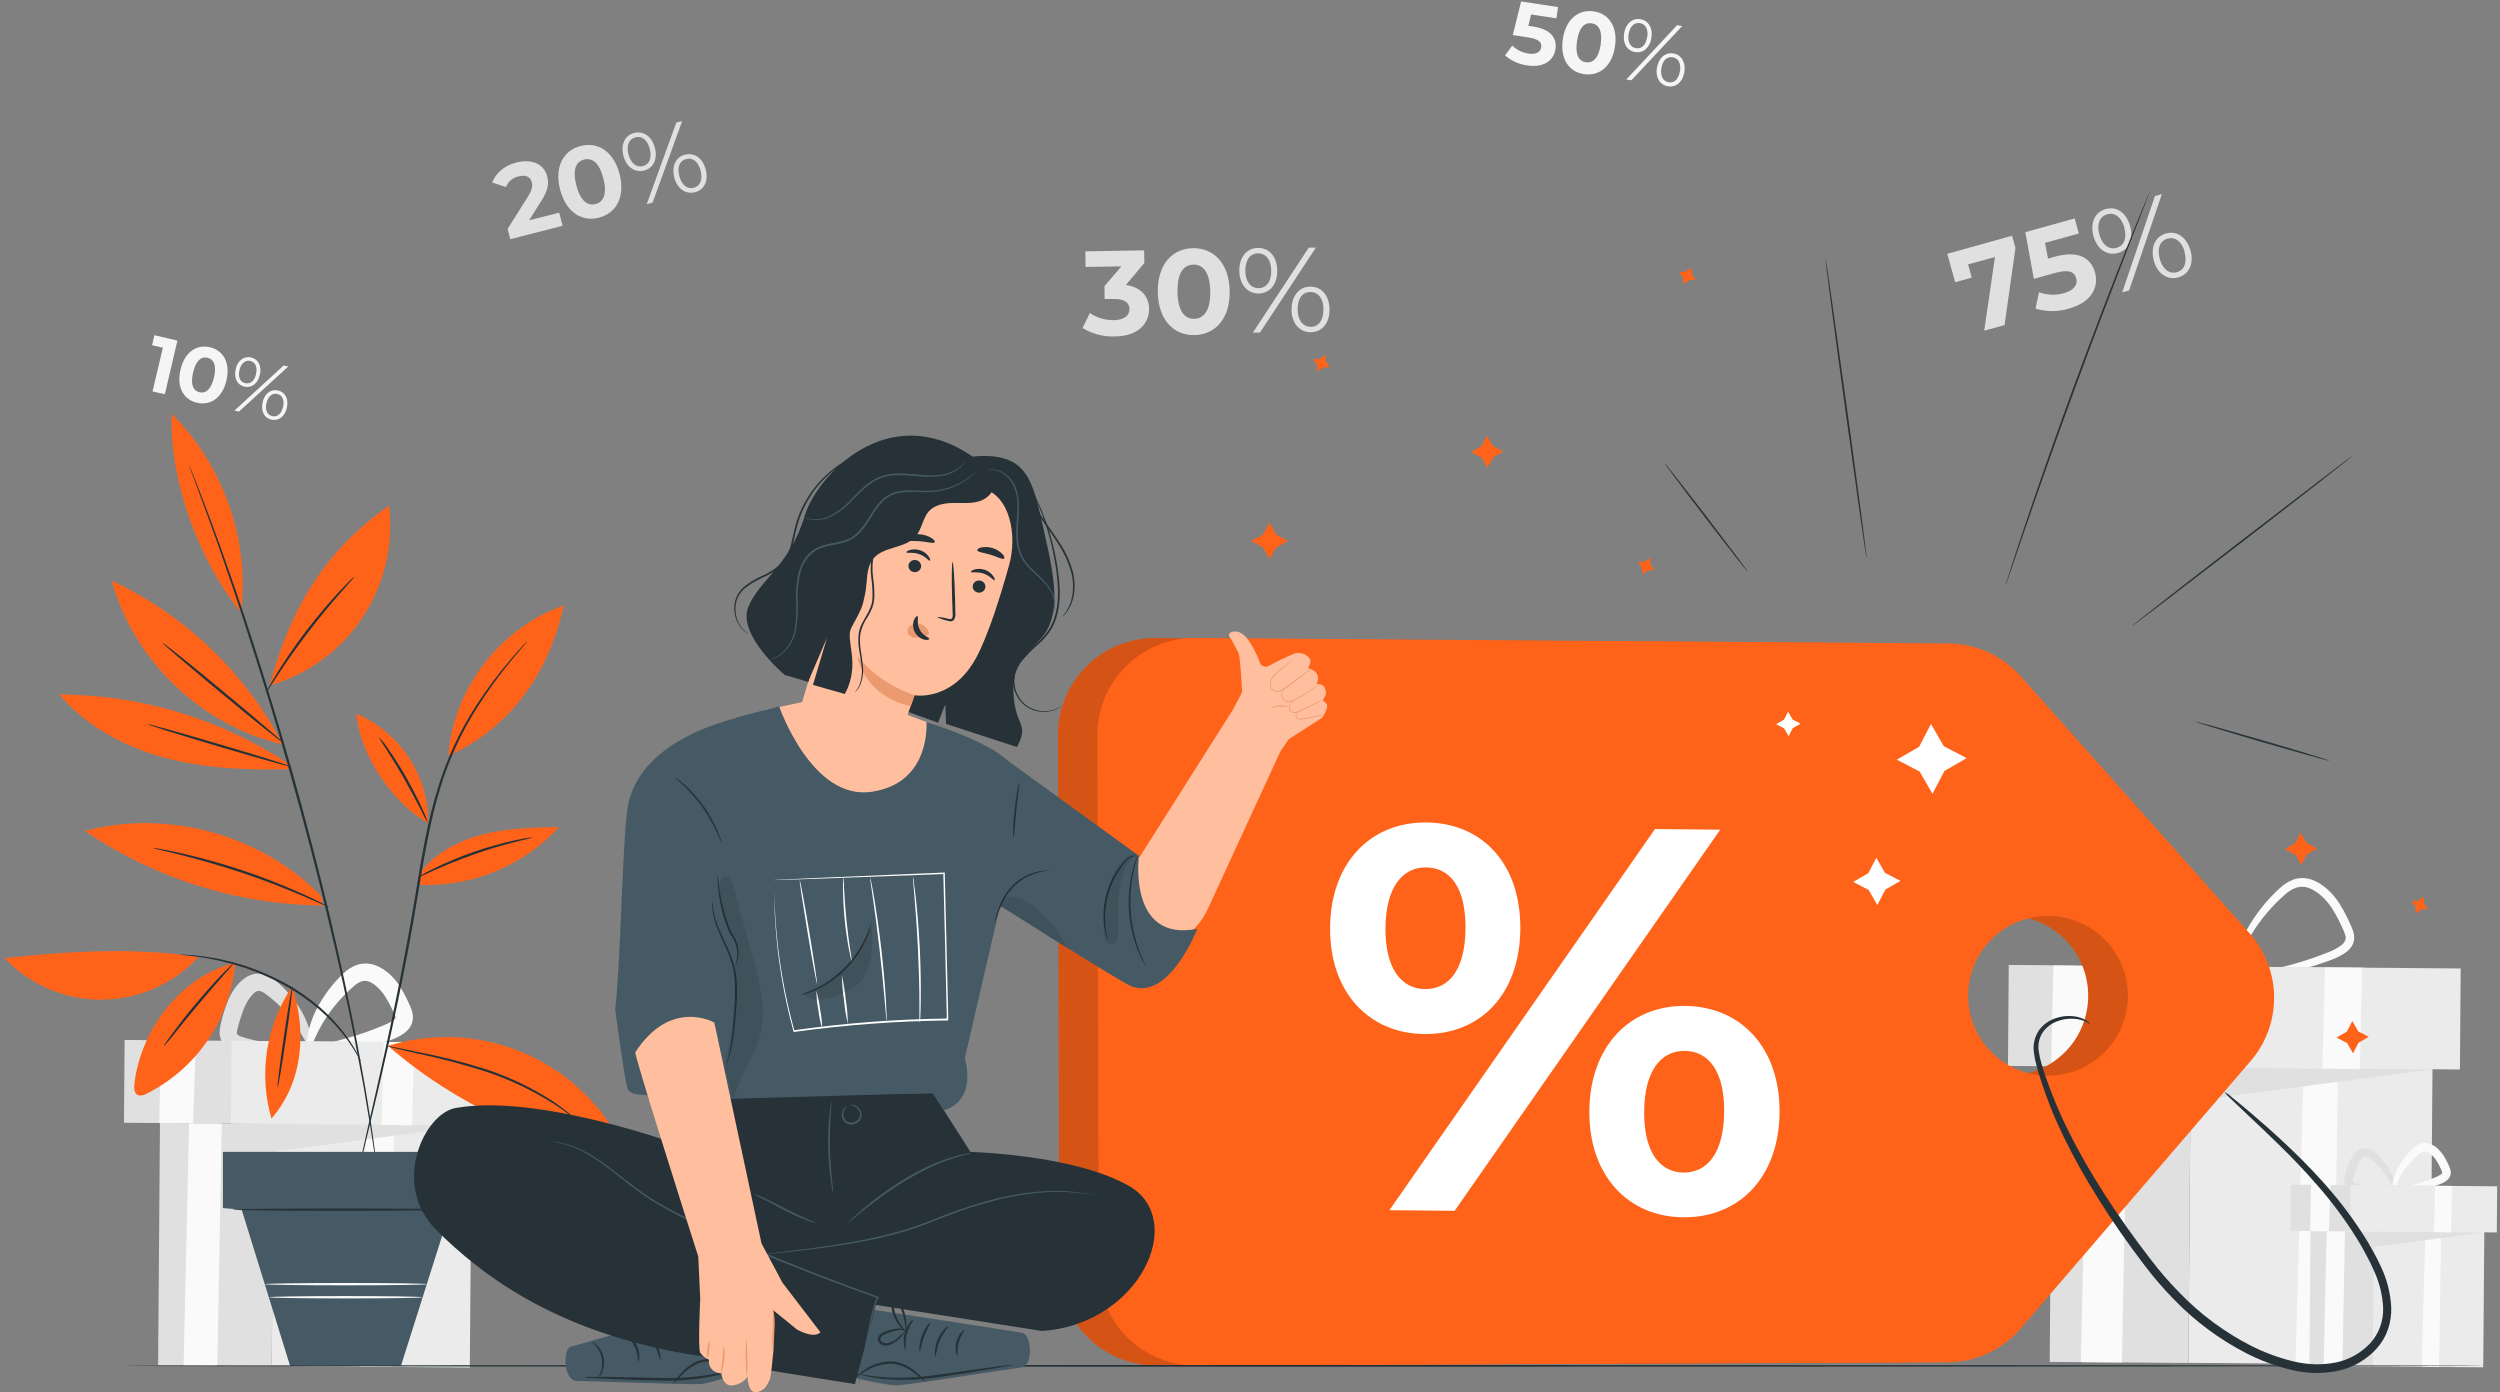 <svg width="413" height="230" viewBox="0 0 413 230" fill="none" xmlns="http://www.w3.org/2000/svg">
<rect x="0" y="0" width="413" height="230" fill="#808080" stroke="none"/>
<path d="M332.39 38.946L332.957 40.948L331.153 53.7L327.789 54.636L329.571 42.452L325.123 43.677L325.73 45.855L322.996 46.626L321.686 41.924L332.39 38.946Z" fill="#E0E0E0"/>
<path d="M346.094 45.01C346.752 47.381 345.589 49.928 341.772 50.988C339.977 51.526 338.064 51.526 336.27 50.988L336.837 48.277C338.167 48.762 339.616 48.813 340.978 48.424C342.52 47.993 343.298 47.08 342.997 45.991C342.696 44.902 341.823 44.442 339.395 45.117L335.992 46.07L334.585 38.35L342.742 36.081L343.417 38.572L337.835 40.12L338.334 42.724L339.423 42.417C343.377 41.3 345.436 42.644 346.094 45.01Z" fill="#E0E0E0"/>
<path d="M345.844 39.008C345.243 36.83 346.06 35.038 347.858 34.539C349.656 34.039 351.261 35.106 351.885 37.329C352.509 39.553 351.653 41.3 349.872 41.799C348.09 42.298 346.451 41.187 345.844 39.008ZM350.949 37.596C350.467 35.86 349.361 35.055 348.113 35.401C346.865 35.747 346.338 37.023 346.82 38.748C347.302 40.472 348.391 41.294 349.656 40.943C350.921 40.591 351.409 39.337 350.927 37.596H350.949ZM356.003 32.383L357.138 32.071L351.726 47.982L350.592 48.294L356.003 32.383ZM355.816 43.036C355.215 40.858 356.049 39.065 357.824 38.566C359.6 38.067 361.228 39.179 361.857 41.357C362.487 43.535 361.642 45.327 359.844 45.827C358.045 46.326 356.4 45.214 355.793 43.036H355.816ZM360.921 41.623C360.445 39.922 359.35 39.077 358.085 39.428C356.82 39.78 356.304 41.033 356.792 42.769C357.28 44.505 358.38 45.31 359.628 44.964C360.876 44.618 361.352 43.342 360.876 41.623H360.921Z" fill="#E0E0E0"/>
<path d="M361.526 225.143L401.463 225.457L401.859 175.043L361.922 174.73L361.526 225.143Z" fill="#EBEBEB"/>
<path d="M386.231 176.539L385.522 225.349L379.214 225.303L380.564 176.493L386.231 176.539Z" fill="#FAFAFA"/>
<path d="M338.987 176.17L361.897 176.351L401.836 176.663L361.857 181.922L361.517 225.161L338.612 224.986L338.987 176.17Z" fill="#E0E0E0"/>
<path d="M351.46 176.266L350.547 225.076L343.751 225.025L344.863 176.215L351.46 176.266Z" fill="#FAFAFA"/>
<path d="M369.594 161.411C369.594 161.513 368.919 161.638 367.688 161.757C365.949 161.926 364.201 162.004 362.453 161.989C359.813 162 357.184 161.655 354.636 160.963C354.241 160.835 353.86 160.664 353.502 160.452C353.081 160.21 352.723 159.872 352.458 159.465C352.185 159.028 352.039 158.523 352.039 158.007C352.04 157.556 352.097 157.106 352.209 156.669C352.566 155.03 353.061 153.425 353.689 151.87C354.036 151.058 354.47 150.286 354.982 149.567C355.494 148.828 356.138 148.192 356.883 147.689C357.282 147.42 357.729 147.228 358.199 147.122C358.677 147.018 359.172 147.018 359.651 147.122C360.466 147.355 361.219 147.766 361.857 148.325C363.922 149.996 365.68 152.013 367.053 154.286C367.977 155.801 368.685 157.437 369.158 159.147C369.47 160.361 369.504 161.053 369.419 161.076C369.169 161.15 368.607 158.421 366.174 154.836C364.745 152.768 363.002 150.937 361.006 149.408C360.509 148.991 359.929 148.684 359.305 148.506C359.016 148.449 358.718 148.452 358.431 148.514C358.143 148.577 357.871 148.698 357.631 148.869C357.049 149.282 356.545 149.797 356.145 150.389C355.699 151.026 355.318 151.706 355.011 152.42C354.421 153.894 353.946 155.411 353.587 156.958C353.379 157.509 353.393 158.119 353.627 158.66C353.987 159.129 354.491 159.467 355.062 159.624C355.708 159.834 356.365 160.008 357.03 160.146C357.683 160.293 358.329 160.407 358.959 160.503C360.212 160.702 361.392 160.815 362.481 160.889C364.654 161.036 366.452 161.065 367.66 161.127C368.868 161.189 369.589 161.309 369.594 161.411Z" fill="#E0E0E0"/>
<path d="M368.766 161.779C368.766 161.677 369.492 161.462 370.837 161.155C372.181 160.849 374.143 160.446 376.509 159.874C379.291 159.232 382.019 158.371 384.665 157.298C385.392 157.024 386.08 156.658 386.713 156.209C386.983 156.018 387.207 155.77 387.371 155.483C387.502 155.228 387.542 154.936 387.485 154.655C387.4 154.281 387.268 153.919 387.093 153.577C386.906 153.175 386.713 152.766 386.526 152.358C386.145 151.546 385.709 150.762 385.221 150.009C384.742 149.279 384.17 148.614 383.52 148.03C382.931 147.47 382.242 147.025 381.489 146.719C380.817 146.456 380.077 146.424 379.385 146.629C378.685 146.875 378.042 147.261 377.496 147.763C375.367 149.627 373.526 151.797 372.033 154.201C371.027 155.83 370.212 157.57 369.606 159.386C369.18 160.685 369.01 161.428 368.897 161.411C368.783 161.394 368.789 160.622 369.05 159.244C369.459 157.294 370.159 155.416 371.126 153.674C372.562 151.081 374.411 148.74 376.6 146.742C377.272 146.092 378.074 145.591 378.954 145.273C379.941 144.959 381.006 144.985 381.977 145.347C382.452 145.518 382.905 145.744 383.327 146.022C383.739 146.295 384.131 146.596 384.501 146.924C385.239 147.592 385.886 148.355 386.424 149.193C386.947 150.002 387.415 150.845 387.825 151.717L388.392 152.97C388.621 153.43 388.785 153.918 388.88 154.422C388.987 155.016 388.889 155.628 388.602 156.158C388.337 156.623 387.973 157.024 387.536 157.332C386.799 157.844 385.998 158.256 385.153 158.558C382.414 159.599 379.582 160.382 376.696 160.895C374.251 161.348 372.26 161.581 370.888 161.723C369.515 161.864 368.783 161.876 368.766 161.779Z" fill="#FAFAFA"/>
<path d="M331.717 176.097L390.424 176.558L390.555 159.871L331.848 159.41L331.717 176.097Z" fill="#E0E0E0"/>
<path d="M353.313 176.261L406.376 176.678L406.507 159.991L353.444 159.574L353.313 176.261Z" fill="#EBEBEB"/>
<path d="M390.213 159.885L389.844 176.647L383.656 176.516L384.087 159.834L390.213 159.885Z" fill="#FAFAFA"/>
<path d="M346.247 159.624L345.646 176.238L338.845 176.181L339.208 159.488L346.247 159.624Z" fill="#FAFAFA"/>
<path d="M391.99 225.734L410.231 225.877L410.412 202.849L392.171 202.705L391.99 225.734Z" fill="#EBEBEB"/>
<path d="M403.271 203.544L402.947 225.837L400.06 225.82L400.678 203.522L403.271 203.544Z" fill="#FAFAFA"/>
<path d="M381.687 203.374L392.153 203.454L410.395 203.601L392.136 206.001L391.977 225.751L381.517 225.672L381.687 203.374Z" fill="#E0E0E0"/>
<path d="M387.382 203.42L386.968 225.717L383.86 225.689L384.37 203.397L387.382 203.42Z" fill="#FAFAFA"/>
<path d="M395.67 196.636C395.67 196.823 394.45 197.106 392.397 197.203C391.157 197.249 389.917 197.113 388.716 196.8C388.23 196.673 387.805 196.38 387.513 195.972C387.348 195.712 387.26 195.412 387.258 195.104C387.258 194.866 387.285 194.628 387.337 194.395C387.501 193.62 387.733 192.861 388.029 192.126C388.199 191.726 388.412 191.345 388.665 190.992C388.926 190.608 389.259 190.279 389.646 190.022C389.873 189.872 390.129 189.77 390.397 189.722C390.665 189.675 390.94 189.682 391.206 189.744C391.626 189.869 392.014 190.086 392.34 190.379C393.302 191.171 394.111 192.133 394.728 193.215C395.755 195.093 395.744 196.448 395.568 196.471C395.392 196.494 395.001 195.337 393.866 193.782C393.202 192.892 392.411 192.105 391.518 191.445C391.334 191.29 391.12 191.176 390.888 191.111C390.806 191.098 390.723 191.103 390.643 191.125C390.562 191.146 390.488 191.184 390.423 191.236C390.201 191.4 390.009 191.602 389.856 191.831C389.67 192.1 389.512 192.387 389.385 192.688C389.122 193.338 388.91 194.007 388.75 194.69C388.665 195.008 388.682 195.149 388.71 195.184C388.825 195.325 388.982 195.426 389.158 195.473C389.714 195.656 390.283 195.799 390.86 195.898C391.427 196 391.949 196.068 392.437 196.119C394.399 196.324 395.664 196.414 395.67 196.636Z" fill="#E0E0E0"/>
<path d="M395.29 196.828C395.256 196.613 396.623 196.261 398.772 195.694C400.015 195.364 401.234 194.949 402.42 194.452C402.719 194.333 403.003 194.179 403.265 193.992C403.341 193.936 403.405 193.865 403.452 193.782C403.452 193.737 403.452 193.737 403.452 193.652C403.342 193.328 403.205 193.013 403.044 192.71C402.875 192.357 402.686 192.014 402.476 191.684C402.278 191.381 402.044 191.103 401.779 190.856C401.547 190.636 401.278 190.459 400.985 190.334C400.758 190.238 400.506 190.222 400.27 190.288C399.999 190.38 399.75 190.527 399.538 190.719C398.581 191.536 397.741 192.481 397.042 193.527C395.846 195.331 395.596 196.715 395.341 196.681C395.25 196.681 395.188 196.301 395.261 195.649C395.393 194.725 395.682 193.831 396.118 193.005C396.755 191.767 397.601 190.648 398.619 189.698C398.961 189.363 399.371 189.106 399.822 188.944C400.352 188.769 400.926 188.779 401.45 188.972C401.698 189.057 401.935 189.173 402.153 189.318C402.353 189.452 402.542 189.6 402.72 189.761C403.084 190.096 403.403 190.477 403.668 190.895C403.916 191.279 404.137 191.679 404.331 192.092C404.422 192.291 404.507 192.484 404.598 192.659C404.715 192.902 404.799 193.16 404.847 193.425C404.906 193.78 404.846 194.145 404.677 194.463C404.527 194.723 404.322 194.948 404.076 195.121C403.711 195.364 403.314 195.555 402.896 195.688C401.62 196.157 400.299 196.493 398.954 196.692C396.736 197.004 395.324 196.987 395.29 196.828Z" fill="#FAFAFA"/>
<path d="M378.378 203.329L405.19 203.539L405.25 195.916L378.438 195.706L378.378 203.329Z" fill="#E0E0E0"/>
<path d="M388.238 203.408L412.475 203.598L412.534 195.975L388.297 195.785L388.238 203.408Z" fill="#EBEBEB"/>
<path d="M405.086 195.938L404.915 203.59L402.091 203.533L402.289 195.915L405.086 195.938Z" fill="#FAFAFA"/>
<path d="M385 195.813L384.728 203.403L381.619 203.38L381.79 195.751L385 195.813Z" fill="#FAFAFA"/>
<path d="M44.896 225.657L77.613 225.914L77.937 184.615L45.221 184.358L44.896 225.657Z" fill="#EBEBEB"/>
<path d="M65.129 185.824L64.55 225.814L59.377 225.774L60.489 185.79L65.129 185.824Z" fill="#FAFAFA"/>
<path d="M26.427 185.524L45.196 185.671L77.914 185.926L45.162 190.237L44.884 225.661L26.12 225.513L26.427 185.524Z" fill="#E0E0E0"/>
<path d="M36.642 185.603L35.899 225.587L30.329 225.547L31.237 185.563L36.642 185.603Z" fill="#FAFAFA"/>
<path d="M51.498 173.436C51.498 173.64 50.931 173.85 49.95 174.054C47.52 174.512 45.04 174.646 42.576 174.451C42.008 174.4 41.441 174.338 40.874 174.236C40.242 174.141 39.617 174.004 39.002 173.827C38.616 173.709 38.245 173.547 37.896 173.345C37.44 173.085 37.052 172.722 36.762 172.284C36.454 171.796 36.287 171.233 36.279 170.656C36.276 170.217 36.328 169.779 36.433 169.352C36.725 167.957 37.141 166.59 37.675 165.268C37.98 164.549 38.36 163.864 38.809 163.226C39.049 162.904 39.309 162.597 39.586 162.307C39.892 161.986 40.237 161.706 40.613 161.473C41.03 161.202 41.494 161.01 41.98 160.906C42.492 160.803 43.021 160.815 43.529 160.94C44.313 161.165 45.036 161.564 45.644 162.108C47.379 163.549 48.833 165.297 49.933 167.264C50.672 168.573 51.187 169.995 51.459 171.473C51.623 172.517 51.538 173.118 51.351 173.175C50.914 173.283 50.216 171.139 48.174 168.41C46.976 166.836 45.559 165.442 43.965 164.269C43.653 164.006 43.287 163.813 42.893 163.702C42.765 163.684 42.634 163.693 42.509 163.728C42.384 163.764 42.268 163.824 42.167 163.906C41.992 164.029 41.831 164.17 41.685 164.326C41.526 164.502 41.35 164.723 41.192 164.939C40.866 165.411 40.589 165.915 40.364 166.442C39.901 167.603 39.522 168.795 39.229 170.01C39.169 170.205 39.133 170.407 39.121 170.611C39.121 170.742 39.121 170.753 39.121 170.781C39.311 171.008 39.567 171.171 39.853 171.246C40.346 171.42 40.848 171.568 41.356 171.689C41.872 171.819 42.383 171.921 42.876 172.018C43.869 172.199 44.816 172.33 45.712 172.432C47.459 172.63 48.912 172.75 49.916 172.903C50.92 173.056 51.492 173.232 51.498 173.436Z" fill="#E0E0E0"/>
<path d="M50.823 173.731C50.749 173.311 53.2 172.63 57.063 171.57C59.281 170.965 61.455 170.206 63.569 169.301C64.093 169.095 64.589 168.823 65.044 168.49C65.168 168.405 65.271 168.292 65.344 168.161C65.344 168.11 65.344 168.161 65.344 168.019C65.281 167.791 65.193 167.57 65.083 167.361L64.612 166.38C64.312 165.752 63.973 165.144 63.597 164.559C63.251 164.024 62.84 163.534 62.372 163.101C62.153 162.894 61.917 162.704 61.669 162.534C61.461 162.388 61.236 162.268 60.999 162.176C60.625 162.015 60.207 161.985 59.814 162.091C59.345 162.252 58.915 162.506 58.549 162.84C56.838 164.288 55.333 165.961 54.073 167.815C51.912 171.014 51.425 173.487 50.976 173.419C50.783 173.419 50.647 172.733 50.772 171.553C50.989 169.884 51.496 168.266 52.27 166.771C53.404 164.533 54.92 162.509 56.751 160.792C57.379 160.178 58.132 159.704 58.957 159.403C59.942 159.081 61.007 159.099 61.981 159.454C62.434 159.612 62.866 159.826 63.268 160.089C63.644 160.332 64.001 160.603 64.335 160.9C64.988 161.493 65.56 162.171 66.036 162.914C66.485 163.61 66.887 164.336 67.239 165.086L67.715 166.13C67.932 166.578 68.086 167.053 68.175 167.542C68.287 168.213 68.172 168.902 67.846 169.499C67.564 169.989 67.177 170.41 66.711 170.73C66.045 171.187 65.32 171.552 64.556 171.814C62.259 172.651 59.881 173.244 57.46 173.583C55.858 173.829 54.242 173.967 52.621 173.997C51.504 174.032 50.852 173.935 50.823 173.731Z" fill="#FAFAFA"/>
<path d="M20.481 185.478L68.569 185.855L68.676 172.186L20.588 171.808L20.481 185.478Z" fill="#E0E0E0"/>
<path d="M38.157 185.613L81.628 185.955L81.735 172.285L38.264 171.944L38.157 185.613Z" fill="#EBEBEB"/>
<path d="M68.39 172.182L68.09 185.915L63.019 185.807L63.37 172.143L68.39 172.182Z" fill="#FAFAFA"/>
<path d="M32.371 171.967L31.883 185.58L26.307 185.535L26.608 171.859L32.371 171.967Z" fill="#FAFAFA"/>
<path d="M92.378 35.134L92.945 37.295L84.295 39.518L83.853 37.817L87.199 32.513C87.965 31.288 87.993 30.653 87.852 30.097C87.619 29.195 86.865 28.832 85.656 29.144C85.193 29.242 84.761 29.454 84.398 29.759C84.036 30.065 83.755 30.456 83.58 30.896L81.311 30.148C81.879 28.628 83.251 27.385 85.282 26.852C87.835 26.2 89.871 27.073 90.387 29.121C90.677 30.256 90.625 31.328 89.4 33.228L87.409 36.387L92.378 35.134Z" fill="#E0E0E0"/>
<path d="M92.525 31.299C91.555 27.516 93.093 24.839 95.929 24.118C98.765 23.398 101.386 24.997 102.356 28.775C103.326 32.553 101.788 35.23 98.952 35.956C96.116 36.682 93.495 35.077 92.525 31.299ZM99.673 29.462C99.003 26.858 97.812 26.018 96.485 26.359C95.157 26.699 94.539 28.009 95.209 30.607C95.878 33.205 97.069 34.05 98.379 33.716C99.69 33.381 100.342 32.059 99.673 29.462Z" fill="#E0E0E0"/>
<path d="M102.991 25.735C102.509 23.869 103.241 22.331 104.778 21.963C106.315 21.594 107.676 22.53 108.181 24.407C108.686 26.285 107.915 27.811 106.394 28.18C104.874 28.548 103.467 27.595 102.991 25.735ZM107.342 24.6C106.956 23.108 106.026 22.405 104.965 22.683C103.904 22.961 103.428 24.033 103.83 25.519C104.233 27.005 105.124 27.714 106.207 27.436C107.291 27.159 107.722 26.104 107.342 24.617V24.6ZM111.732 20.244L112.696 20L107.807 33.472L106.842 33.721L111.732 20.244ZM111.392 29.32C110.915 27.453 111.658 25.916 113.178 25.548C114.699 25.179 116.083 26.115 116.582 27.992C117.081 29.87 116.332 31.396 114.795 31.759C113.258 32.122 111.874 31.192 111.392 29.331V29.32ZM115.742 28.185C115.362 26.71 114.449 25.99 113.366 26.268C112.282 26.546 111.828 27.601 112.231 29.104C112.634 30.607 113.547 31.294 114.608 31.021C115.669 30.749 116.122 29.683 115.748 28.214L115.742 28.185Z" fill="#E0E0E0"/>
<path d="M189.828 51C189.874 53.342 188.127 55.538 184.156 55.583C182.286 55.651 180.437 55.166 178.841 54.187L180.044 51.709C181.212 52.505 182.6 52.917 184.014 52.889C185.619 52.86 186.601 52.191 186.584 51.056C186.584 50.007 185.778 49.355 183.957 49.4H182.488L182.454 47.279L185.251 44L179.34 44.102L179.301 41.521L189.011 41.357L189.051 43.438L185.994 47.08C188.501 47.437 189.794 48.958 189.828 51Z" fill="#E0E0E0"/>
<path d="M191.269 48.283C191.19 43.677 193.668 41.062 197.072 40.999C200.475 40.937 203.062 43.495 203.141 48.073C203.22 52.65 200.747 55.299 197.321 55.356C193.895 55.413 191.348 52.86 191.269 48.283ZM199.936 48.129C199.879 44.981 198.745 43.688 197.14 43.716C195.535 43.745 194.468 45.072 194.525 48.254C194.582 51.436 195.71 52.696 197.293 52.667C198.876 52.639 199.987 51.283 199.936 48.129Z" fill="#E0E0E0"/>
<path d="M204.735 44.777C204.695 42.508 205.938 40.988 207.804 40.954C209.67 40.92 210.963 42.389 211.003 44.669C211.043 46.95 209.778 48.459 207.934 48.487C206.091 48.515 204.775 47.035 204.735 44.777ZM210.01 44.686C209.976 42.883 209.108 41.85 207.821 41.85C206.533 41.85 205.694 42.985 205.728 44.766C205.762 46.547 206.607 47.602 207.917 47.602C209.228 47.602 210.039 46.513 210.01 44.686ZM216.21 40.909H217.379L208.144 54.948H206.976L216.21 40.909ZM213.374 51.17C213.34 48.901 214.599 47.381 216.443 47.352C218.286 47.324 219.602 48.804 219.642 51.062C219.682 53.32 218.439 54.851 216.573 54.885C214.707 54.919 213.391 53.433 213.351 51.17H213.374ZM218.649 51.079C218.621 49.298 217.77 48.243 216.46 48.243C215.149 48.243 214.338 49.349 214.367 51.153C214.395 52.957 215.269 53.989 216.556 53.989C217.844 53.989 218.661 52.866 218.627 51.079H218.649Z" fill="#E0E0E0"/>
<path d="M256.96 8.128C256.687 9.898 255.15 11.242 252.291 10.806C250.939 10.624 249.669 10.05 248.638 9.155L249.824 7.521C250.562 8.241 251.509 8.708 252.53 8.854C253.692 9.03 254.481 8.656 254.606 7.839C254.731 7.022 254.288 6.461 252.473 6.183L249.915 5.791L251.287 0.238L257.391 1.169L257.107 3.029L252.932 2.394L252.484 4.266L253.301 4.39C256.262 4.844 257.232 6.353 256.96 8.128Z" fill="#F5F5F5"/>
<path d="M258.185 6.415C258.69 3.108 260.806 1.515 263.29 1.878C265.775 2.241 267.295 4.402 266.79 7.709C266.285 11.016 264.181 12.604 261.685 12.246C259.189 11.889 257.686 9.717 258.185 6.415ZM264.424 7.368C264.771 5.099 264.113 4.027 262.955 3.852C261.798 3.676 260.868 4.498 260.522 6.773C260.176 9.047 260.828 10.108 261.974 10.284C263.12 10.46 264.09 9.643 264.436 7.374L264.424 7.368Z" fill="#F5F5F5"/>
<path d="M268.299 5.542C268.548 3.914 269.632 2.967 270.976 3.171C272.32 3.375 273.069 4.589 272.819 6.234C272.57 7.879 271.475 8.809 270.142 8.605C268.809 8.401 268.049 7.176 268.299 5.542ZM277.051 4.169L277.896 4.3L269.507 13.262L268.662 13.132L277.051 4.169ZM272.133 6.126C272.332 4.822 271.832 3.959 270.902 3.818C269.972 3.676 269.24 4.385 269.042 5.655C268.843 6.926 269.325 7.817 270.273 7.964C271.22 8.111 271.906 7.425 272.105 6.126H272.133ZM273.738 11.197C273.988 9.569 275.083 8.622 276.416 8.826C277.749 9.03 278.509 10.261 278.259 11.889C278.009 13.517 276.926 14.464 275.582 14.26C274.237 14.056 273.46 12.831 273.71 11.197H273.738ZM277.544 11.764C277.737 10.477 277.261 9.598 276.313 9.456C275.366 9.314 274.652 9.989 274.453 11.288C274.254 12.587 274.754 13.46 275.684 13.602C276.614 13.744 277.317 13.046 277.516 11.781L277.544 11.764Z" fill="#F5F5F5"/>
<path d="M29.308 56.264L27.232 65.129L25.201 64.664L26.903 57.443L25.128 57.029L25.513 55.379L29.308 56.264Z" fill="#F5F5F5"/>
<path d="M29.819 61.062C30.499 58.135 32.513 56.853 34.691 57.364C36.869 57.874 38.094 59.916 37.414 62.838C36.733 65.759 34.737 67.047 32.541 66.536C30.346 66.026 29.132 63.989 29.819 61.062ZM35.355 62.356C35.826 60.342 35.309 59.338 34.283 59.1C33.256 58.861 32.365 59.531 31.895 61.544C31.424 63.558 31.934 64.562 32.95 64.8C33.965 65.039 34.878 64.369 35.355 62.356Z" fill="#F5F5F5"/>
<path d="M46.864 60.376L47.613 60.552L39.479 67.999L38.736 67.824L46.864 60.376ZM38.923 60.994C39.263 59.548 40.301 58.776 41.492 59.054C42.684 59.332 43.268 60.472 42.927 61.93C42.587 63.388 41.543 64.142 40.364 63.87C39.184 63.598 38.605 62.435 38.94 60.994H38.923ZM42.292 61.783C42.564 60.648 42.179 59.82 41.356 59.627C40.534 59.434 39.825 60.002 39.558 61.142C39.291 62.282 39.66 63.104 40.5 63.297C41.339 63.49 42.042 62.962 42.309 61.783H42.292ZM43.381 66.445C43.716 64.999 44.765 64.233 45.945 64.505C47.125 64.778 47.721 65.94 47.386 67.381C47.051 68.822 46.008 69.599 44.816 69.321C43.625 69.043 43.058 67.886 43.398 66.445H43.381ZM46.756 67.234C47.023 66.099 46.654 65.271 45.82 65.078C44.986 64.885 44.289 65.441 44.022 66.593C43.756 67.744 44.136 68.555 44.958 68.748C45.781 68.941 46.501 68.374 46.756 67.234Z" fill="#F5F5F5"/>
<path d="M53.002 147.973C43.127 137.871 27.658 133.622 14.011 137.275C25.649 145.203 39.38 149.493 53.462 149.601" fill="#FF631A"/>
<path d="M39.774 101.143C41.402 89.651 36.938 76.752 28.333 68.374C28.05 79.764 32.871 92.578 39.774 101.143Z" fill="#FF631A"/>
<path d="M46.655 122.845C40.434 111.042 30.535 101.589 18.458 95.918C22.048 109.146 33.364 119.969 46.74 122.97" fill="#FF631A"/>
<path d="M48.078 127.059C41.141 127.252 34.113 127.008 27.403 125.233C20.693 123.457 14.266 120.043 9.819 114.728C23.397 114.775 36.661 118.822 47.954 126.362" fill="#FF631A"/>
<path d="M44.55 113.242C48.073 100.037 53.887 90.904 64.261 83.508C65.056 89.999 63.507 96.561 59.894 102.012C56.28 107.464 50.839 111.446 44.55 113.242Z" fill="#FF631A"/>
<path d="M70.751 136.01C70.776 132.159 69.663 128.386 67.551 125.165C65.438 121.945 62.421 119.421 58.878 117.91C59.446 124.717 64.812 132.613 70.751 136.01Z" fill="#FF631A"/>
<path d="M74.046 124.875C74.835 113.849 82.668 103.644 93.122 100.036C90.745 111.069 84.37 120.253 74.046 124.875Z" fill="#FF631A"/>
<path d="M69.072 144.643C71.516 141.144 75.51 138.971 79.645 137.882C83.78 136.793 88.096 136.708 92.368 136.617C89.457 139.777 85.896 142.268 81.93 143.92C77.965 145.572 73.688 146.345 69.395 146.186" fill="#FF631A"/>
<path d="M64.108 172.772C71.897 170.37 80.302 170.973 87.668 174.462C95.034 177.951 100.825 184.073 103.9 191.621C89.447 188.887 75.181 182.461 64.108 172.772Z" fill="#FF631A"/>
<path d="M48.249 162.993C50.648 170.089 50.188 178.671 44.845 184.786C43.782 181.126 43.536 177.277 44.124 173.511C44.712 169.746 46.12 166.155 48.249 162.993Z" fill="#FF631A"/>
<path d="M38.878 159.051C38.489 163.626 36.927 168.023 34.344 171.818C31.761 175.613 28.243 178.679 24.13 180.719C23.939 180.842 23.724 180.924 23.5 180.96C23.275 180.996 23.046 180.985 22.825 180.929C22.173 180.668 22.116 179.795 22.196 179.08C23.239 170.004 29.978 161.195 38.878 159.051Z" fill="#FF631A"/>
<path d="M32.746 158.126C30.709 160.327 28.241 162.085 25.496 163.293C22.751 164.501 19.788 165.132 16.789 165.147C13.79 165.163 10.82 164.562 8.063 163.383C5.306 162.203 2.82 160.47 0.76 158.291C10.925 157.157 22.661 156.436 32.746 158.126Z" fill="#FF631A"/>
<path d="M31.226 76.843C31.248 76.945 31.278 77.046 31.317 77.143C31.396 77.353 31.498 77.637 31.629 78C31.918 78.771 32.327 79.877 32.854 81.295C33.382 82.713 34.034 84.472 34.766 86.514L35.94 89.775C36.343 90.91 36.768 92.169 37.21 93.457C39.014 98.607 41.011 104.801 43.172 111.665C45.333 118.528 47.523 126.169 49.712 134.195C51.902 142.221 53.79 149.93 55.418 156.958C57.046 163.986 58.368 170.344 59.349 175.71C59.603 177.049 59.843 178.324 60.07 179.534C60.279 180.742 60.472 181.888 60.637 182.937C61.006 185.07 61.318 186.908 61.533 188.422C61.749 189.937 61.941 191.082 62.066 191.893C62.129 192.274 62.18 192.574 62.214 192.795C62.226 192.899 62.247 193.001 62.276 193.102C62.285 192.998 62.285 192.894 62.276 192.79C62.248 192.569 62.214 192.268 62.163 191.882C62.055 191.065 61.902 189.897 61.703 188.399C61.505 186.902 61.221 185.041 60.875 182.903C60.699 181.831 60.518 180.685 60.308 179.471C60.098 178.257 59.86 176.987 59.616 175.642C58.663 170.265 57.347 163.906 55.764 156.861C54.182 149.816 52.242 142.114 50.092 134.076C47.942 126.038 45.662 118.432 43.518 111.54C41.374 104.648 39.315 98.494 37.477 93.349C37.023 92.063 36.59 90.84 36.178 89.679L34.975 86.423C34.221 84.387 33.569 82.64 33.002 81.222C32.434 79.803 32.009 78.72 31.708 77.954L31.362 77.109C31.323 77.017 31.277 76.928 31.226 76.843Z" fill="#263238"/>
<path d="M87.093 105.93C87.028 105.978 86.969 106.034 86.917 106.095L86.429 106.605C86.004 107.059 85.391 107.74 84.625 108.625C82.444 111.143 80.442 113.812 78.635 116.611C75.945 120.764 73.845 125.272 72.396 130.003C70.694 135.33 69.673 141.393 68.641 147.724C66.57 160.401 64.035 171.757 62.197 179.971C61.272 184.06 60.495 187.373 59.996 189.699C59.746 190.833 59.548 191.712 59.429 192.342C59.366 192.631 59.321 192.858 59.281 193.034C59.262 193.112 59.251 193.192 59.247 193.272C59.28 193.197 59.305 193.119 59.321 193.039C59.366 192.869 59.429 192.642 59.503 192.359C59.661 191.735 59.877 190.856 60.161 189.733C60.728 187.418 61.505 184.111 62.48 180.033C64.386 171.836 66.967 160.481 69.038 147.786C70.076 141.456 71.102 135.415 72.753 130.105C74.188 125.398 76.256 120.908 78.902 116.759C80.681 113.956 82.642 111.273 84.773 108.727C85.521 107.819 86.117 107.127 86.525 106.656C86.713 106.435 86.866 106.259 86.979 106.117C87.022 106.058 87.06 105.996 87.093 105.93Z" fill="#263238"/>
<path d="M29.712 157.69C29.828 157.731 29.951 157.754 30.075 157.758L31.13 157.871L31.89 157.951L32.786 158.081C33.433 158.178 34.17 158.274 34.97 158.45L36.235 158.705L37.585 159.045C38.526 159.255 39.496 159.613 40.534 159.913C42.754 160.682 44.907 161.631 46.972 162.749C49.023 163.897 50.957 165.242 52.747 166.765C53.522 167.434 54.26 168.144 54.959 168.893C55.583 169.532 56.169 170.208 56.712 170.918C57.177 171.489 57.61 172.086 58.011 172.704C58.336 173.165 58.633 173.644 58.901 174.139L59.44 175.053C59.496 175.163 59.567 175.266 59.65 175.359C59.62 175.237 59.572 175.121 59.508 175.013L59.032 174.066C58.788 173.56 58.508 173.072 58.192 172.608C57.808 171.972 57.387 171.358 56.933 170.77C56.395 170.045 55.816 169.351 55.197 168.694C54.499 167.929 53.758 167.204 52.979 166.521C51.184 164.966 49.234 163.6 47.16 162.443C45.074 161.313 42.895 160.364 40.648 159.607C39.599 159.301 38.617 158.966 37.664 158.767L36.297 158.444L35.021 158.217C34.21 158.053 33.467 157.979 32.814 157.9L31.907 157.798L31.141 157.758L30.08 157.69C29.958 157.674 29.834 157.674 29.712 157.69Z" fill="#263238"/>
<path d="M26.813 106.168C27.028 106.429 27.27 106.666 27.533 106.877L29.626 108.692C31.407 110.213 33.881 112.289 36.626 114.569C39.371 116.849 41.879 118.897 43.699 120.36L45.872 122.062C46.127 122.28 46.404 122.47 46.7 122.629C46.481 122.368 46.236 122.131 45.968 121.92L43.875 120.105C42.094 118.585 39.621 116.509 36.876 114.229C34.13 111.948 31.629 109.906 29.808 108.443L27.636 106.741C27.379 106.526 27.104 106.334 26.813 106.168Z" fill="#263238"/>
<path d="M24.311 119.623C24.311 119.725 29.621 121.393 36.223 123.35C42.826 125.307 48.231 126.804 48.26 126.702C48.288 126.6 42.951 124.927 36.348 122.975C29.746 121.024 24.346 119.521 24.311 119.623Z" fill="#263238"/>
<path d="M44.028 114.268C44.242 114.033 44.432 113.776 44.596 113.503L46.002 111.358C47.194 109.549 48.889 107.087 50.898 104.461C52.906 101.835 54.834 99.554 56.258 97.927C56.927 97.155 57.494 96.508 57.959 95.998C58.172 95.771 58.361 95.524 58.527 95.26C58.267 95.44 58.03 95.651 57.823 95.89C57.392 96.316 56.78 96.945 56.037 97.739C54.562 99.328 52.588 101.596 50.574 104.228C48.56 106.86 46.898 109.362 45.758 111.205C45.191 112.13 44.743 112.907 44.454 113.423C44.279 113.687 44.136 113.971 44.028 114.268Z" fill="#263238"/>
<path d="M62.565 121.733C62.938 122.446 63.357 123.134 63.819 123.792C64.619 125.046 65.702 126.787 66.82 128.755C67.937 130.724 68.884 132.55 69.559 133.86C69.89 134.594 70.269 135.304 70.694 135.988C70.473 135.205 70.176 134.445 69.809 133.719C69.202 132.357 68.289 130.508 67.166 128.523C66.043 126.538 64.897 124.819 64.057 123.599C63.621 122.931 63.121 122.306 62.565 121.733Z" fill="#263238"/>
<path d="M68.941 145.001C68.969 145.052 69.985 144.553 71.653 143.804C73.32 143.055 75.623 142.102 78.278 141.149C80.932 140.196 83.343 139.544 85.113 139.096C86.883 138.648 87.989 138.393 87.949 138.336C87.682 138.329 87.415 138.358 87.155 138.421C86.644 138.495 85.918 138.631 85.022 138.824C82.683 139.336 80.378 139.991 78.119 140.786C75.861 141.575 73.652 142.499 71.505 143.554C70.683 143.963 70.03 144.309 69.582 144.57C69.352 144.688 69.137 144.832 68.941 145.001Z" fill="#263238"/>
<path d="M63.916 172.818C64.02 172.868 64.13 172.904 64.245 172.926L65.209 173.169L68.76 173.992C72.674 174.814 76.544 175.836 80.354 177.055C84.148 178.329 87.78 180.042 91.177 182.16C92.47 182.983 93.48 183.709 94.16 184.236C94.501 184.522 94.859 184.787 95.232 185.03C95.232 185.03 95.159 184.934 94.994 184.775C94.829 184.616 94.586 184.389 94.251 184.117C93.319 183.331 92.341 182.6 91.324 181.927C87.947 179.735 84.304 177.981 80.484 176.709C76.661 175.478 72.764 174.49 68.816 173.748L65.237 173.005C64.802 172.91 64.36 172.847 63.916 172.818Z" fill="#263238"/>
<path d="M45.861 179.67C45.963 179.67 46.598 175.943 47.279 171.309C47.959 166.675 48.413 162.903 48.311 162.886C48.209 162.869 47.574 166.618 46.893 171.252C46.212 175.886 45.753 179.659 45.861 179.67Z" fill="#263238"/>
<path d="M27.057 172.846C27.668 172.213 28.236 171.54 28.759 170.832C29.774 169.568 31.181 167.826 32.775 165.932C34.368 164.037 35.838 162.347 36.91 161.127C37.523 160.497 38.092 159.824 38.611 159.114C38.402 159.24 38.212 159.395 38.044 159.573C37.715 159.891 37.256 160.356 36.688 160.946C35.554 162.12 34.056 163.782 32.457 165.682C30.857 167.582 29.485 169.352 28.52 170.662C28.038 171.32 27.658 171.859 27.386 172.234C27.247 172.421 27.137 172.627 27.057 172.846Z" fill="#263238"/>
<path d="M76.814 190.283V199.574H74.489L66.236 225.638H47.92L39.922 199.829L36.825 199.574V190.283H76.814Z" fill="#455A64"/>
<path d="M38.373 199.829C38.373 199.937 46.456 200.028 56.428 200.028C66.4 200.028 74.489 199.937 74.489 199.829C74.489 199.721 66.406 199.636 56.428 199.636C46.451 199.636 38.373 199.721 38.373 199.829Z" fill="#263238"/>
<path d="M25.202 140.072C25.584 140.21 25.977 140.316 26.376 140.389L29.587 141.166C32.298 141.836 36.019 142.868 40.052 144.207C44.085 145.545 47.67 147.003 50.262 148.109L53.291 149.431C53.657 149.614 54.036 149.767 54.426 149.89C54.09 149.661 53.736 149.461 53.365 149.295C52.673 148.932 51.663 148.438 50.381 147.854C43.743 144.825 36.809 142.493 29.689 140.894C28.328 140.593 27.216 140.372 26.444 140.242C26.036 140.151 25.62 140.094 25.202 140.072Z" fill="#263238"/>
<path d="M44.454 214.305C44.454 214.413 50.126 214.498 57.12 214.498C64.114 214.498 69.792 214.413 69.792 214.305C69.792 214.197 64.12 214.112 57.12 214.112C50.12 214.112 44.454 214.197 44.454 214.305Z" fill="#FAFAFA"/>
<path d="M43.739 212.144C43.739 212.251 49.752 212.336 57.166 212.336C64.579 212.336 70.597 212.251 70.597 212.144C70.597 212.036 64.585 211.951 57.166 211.951C49.746 211.951 43.739 212.042 43.739 212.144Z" fill="#FAFAFA"/>
<path d="M365.056 154.156L327.239 111.67C325.75 109.997 323.926 108.656 321.886 107.731C319.846 106.807 317.635 106.321 315.395 106.304L190.894 105.402C188.779 105.387 186.681 105.79 184.723 106.59C182.765 107.39 180.984 108.57 179.484 110.062C177.985 111.555 176.796 113.329 175.986 115.284C175.177 117.238 174.763 119.334 174.768 121.449L174.978 209.608C174.982 211.713 175.402 213.796 176.213 215.739C177.023 217.681 178.209 219.445 179.702 220.929C181.196 222.412 182.967 223.587 184.915 224.385C186.862 225.184 188.948 225.59 191.053 225.581L315.123 225.059C317.415 225.054 319.678 224.556 321.761 223.6C323.843 222.644 325.696 221.252 327.194 219.517L365.238 175.274C367.774 172.33 369.153 168.565 369.12 164.68C369.087 160.795 367.642 157.055 365.056 154.156ZM344.012 169.471C343.029 171.89 341.35 173.964 339.188 175.43C337.027 176.895 334.479 177.687 331.867 177.704C329.255 177.722 326.697 176.964 324.516 175.528C322.334 174.091 320.628 172.04 319.613 169.634C318.597 167.228 318.318 164.574 318.81 162.009C319.303 159.444 320.545 157.083 322.38 155.224C324.214 153.365 326.559 152.092 329.117 151.565C331.675 151.039 334.332 151.283 336.752 152.267C339.99 153.586 342.573 156.135 343.934 159.356C345.295 162.577 345.323 166.207 344.012 169.448V169.471Z" fill="#FF631A"/>
<g opacity="0.4">
<path opacity="0.4" d="M365.056 154.156L327.239 111.67C325.75 109.997 323.926 108.656 321.886 107.731C319.846 106.807 317.635 106.321 315.395 106.304L190.894 105.402C188.779 105.387 186.681 105.79 184.723 106.59C182.765 107.39 180.984 108.57 179.484 110.062C177.985 111.555 176.796 113.329 175.986 115.284C175.177 117.238 174.763 119.334 174.768 121.449L174.978 209.608C174.982 211.713 175.402 213.796 176.213 215.739C177.023 217.681 178.209 219.445 179.702 220.929C181.196 222.412 182.967 223.587 184.915 224.385C186.862 225.184 188.948 225.59 191.053 225.581L315.123 225.059C317.415 225.054 319.678 224.556 321.761 223.6C323.843 222.644 325.696 221.252 327.194 219.517L365.238 175.274C367.774 172.33 369.153 168.565 369.12 164.68C369.087 160.795 367.642 157.055 365.056 154.156ZM344.012 169.471C343.029 171.89 341.35 173.964 339.188 175.43C337.027 176.895 334.479 177.687 331.867 177.704C329.255 177.722 326.697 176.964 324.516 175.528C322.334 174.091 320.628 172.04 319.613 169.634C318.597 167.228 318.318 164.574 318.81 162.009C319.303 159.444 320.545 157.083 322.38 155.224C324.214 153.365 326.559 152.092 329.117 151.565C331.675 151.039 334.332 151.283 336.752 152.267C339.99 153.586 342.573 156.135 343.934 159.356C345.295 162.577 345.323 166.207 344.012 169.448V169.471Z" fill="black"/>
</g>
<path d="M371.608 154.156L333.774 111.67C332.284 109.998 330.46 108.657 328.42 107.732C326.38 106.808 324.169 106.322 321.93 106.304L197.429 105.402C195.313 105.386 193.215 105.789 191.256 106.589C189.298 107.388 187.517 108.568 186.017 110.061C184.517 111.553 183.329 113.328 182.519 115.283C181.71 117.238 181.296 119.334 181.303 121.449L181.507 209.608C181.512 211.717 181.934 213.805 182.748 215.751C183.563 217.697 184.754 219.463 186.253 220.947C187.752 222.432 189.53 223.605 191.483 224.4C193.437 225.195 195.529 225.597 197.639 225.581L321.703 225.059C323.994 225.053 326.258 224.555 328.34 223.599C330.422 222.643 332.275 221.251 333.774 219.517L371.812 175.274C374.346 172.328 375.722 168.562 375.685 164.676C375.647 160.791 374.198 157.052 371.608 154.156ZM350.569 169.471C349.586 171.89 347.907 173.964 345.745 175.43C343.584 176.895 341.036 177.687 338.424 177.704C335.812 177.722 333.254 176.964 331.073 175.528C328.891 174.091 327.185 172.04 326.17 169.634C325.154 167.228 324.875 164.574 325.367 162.009C325.86 159.444 327.102 157.083 328.937 155.224C330.771 153.365 333.116 152.092 335.674 151.566C338.232 151.039 340.889 151.283 343.309 152.267C346.547 153.586 349.13 156.135 350.491 159.356C351.852 162.577 351.88 166.207 350.569 169.448V169.471Z" fill="#FF631A"/>
<path d="M219.733 153.2C219.829 142.514 226.415 135.781 235.649 135.872C244.884 135.962 251.254 142.718 251.157 153.49C251.061 164.261 244.555 170.909 235.326 170.824C226.097 170.739 219.631 163.887 219.733 153.2ZM242.099 153.41C242.161 146.604 239.569 143.331 235.581 143.297C231.69 143.257 228.939 146.581 228.877 153.285C228.814 159.99 231.503 163.359 235.394 163.399C239.382 163.433 242.036 160.2 242.099 153.41ZM273.404 136.961L284.181 137.063L240.306 200.025L229.529 199.923L273.404 136.961ZM262.559 183.513C262.661 172.826 269.241 166.094 278.39 166.179C287.625 166.269 294.08 173.121 293.983 183.802C293.887 194.483 287.301 201.194 278.061 201.097C268.946 201.023 262.462 194.171 262.559 183.513ZM284.834 183.717C284.896 177.018 282.304 173.643 278.316 173.609C274.425 173.57 271.68 176.803 271.617 183.598C271.555 190.394 274.238 193.672 278.129 193.712C282.117 193.723 284.771 190.394 284.828 183.689L284.834 183.717Z" fill="white"/>
<path d="M367.467 180.379C367.919 180.619 368.336 180.919 368.709 181.269C369.486 181.888 370.621 182.818 372.056 184.049C373.491 185.28 375.238 186.8 377.201 188.632C379.163 190.464 381.364 192.602 383.639 195.138C386.139 197.886 388.403 200.84 390.406 203.97L391.211 205.257L391.971 206.602C392.502 207.52 392.983 208.467 393.412 209.438C394.366 211.496 394.917 213.718 395.034 215.984C395.071 217.194 394.894 218.402 394.513 219.551C394.114 220.74 393.477 221.834 392.641 222.768C390.925 224.66 388.653 225.959 386.152 226.477C383.615 226.979 380.999 226.917 378.488 226.296C375.967 225.686 373.525 224.786 371.211 223.613C366.663 221.294 362.539 218.226 359.01 214.537C357.327 212.809 355.753 210.979 354.296 209.058C352.874 207.193 351.52 205.339 350.235 203.493C345.13 196.119 341.159 189.029 338.663 182.687C338.039 181.105 337.5 179.585 337.035 178.121C336.808 177.389 336.593 176.675 336.417 175.966C336.223 175.28 336.085 174.58 336.003 173.873C335.805 172.53 336.141 171.164 336.939 170.066C337.626 169.186 338.563 168.533 339.627 168.195C340.067 168.049 340.519 167.945 340.977 167.883C341.381 167.84 341.787 167.83 342.191 167.854C342.826 167.885 343.451 168.021 344.04 168.257C344.399 168.407 344.732 168.612 345.027 168.864C345.22 169.04 345.305 169.136 345.288 169.159C345.271 169.182 345.152 169.119 344.937 168.989C344.624 168.798 344.289 168.648 343.938 168.541C343.368 168.368 342.775 168.284 342.18 168.291C341.8 168.295 341.421 168.325 341.045 168.382C340.626 168.463 340.214 168.581 339.815 168.733C338.887 169.074 338.082 169.682 337.5 170.481C336.851 171.446 336.607 172.627 336.82 173.77C336.913 174.437 337.061 175.096 337.262 175.739C337.449 176.419 337.682 177.111 337.92 177.826C338.415 179.256 338.983 180.745 339.622 182.296C342.191 188.479 346.207 195.461 351.335 202.716C352.621 204.531 353.976 206.36 355.402 208.201C356.837 210.071 358.385 211.852 360.036 213.533C363.463 217.094 367.458 220.062 371.857 222.314C374.077 223.437 376.418 224.301 378.834 224.889C381.137 225.466 383.537 225.534 385.868 225.088C388.073 224.638 390.081 223.507 391.608 221.854C393.024 220.254 393.771 218.17 393.696 216.035C393.588 213.933 393.08 211.871 392.198 209.96C391.796 209.021 391.343 208.105 390.843 207.214L390.133 205.904L389.362 204.622C387.433 201.52 385.254 198.581 382.845 195.836C380.655 193.294 378.528 191.116 376.605 189.233C374.682 187.35 373.02 185.773 371.642 184.485L368.511 181.513C368.117 181.18 367.767 180.799 367.467 180.379Z" fill="#263238"/>
<path d="M308.379 92.339C308.299 92.339 306.711 81.25 304.828 67.545C302.945 53.841 301.487 42.724 301.572 42.712C301.657 42.701 303.24 53.801 305.123 67.506C307.006 81.21 308.464 92.328 308.379 92.339Z" fill="#263238"/>
<path d="M355.147 31.628C355.137 31.687 355.12 31.744 355.096 31.799L354.914 32.292L354.194 34.181L351.494 41.113C349.225 46.966 346.117 55.066 342.815 64.068C339.514 73.07 336.65 81.255 334.608 87.194C333.592 90.15 332.77 92.549 332.197 94.234C331.913 95.045 331.692 95.686 331.533 96.145C331.46 96.349 331.397 96.508 331.352 96.639C331.335 96.696 331.312 96.751 331.284 96.803C331.288 96.743 331.301 96.683 331.323 96.627L331.477 96.122C331.618 95.663 331.823 94.988 332.084 94.194C332.617 92.52 333.411 90.104 334.409 87.126C336.406 81.17 339.242 72.945 342.543 63.966C345.844 54.987 348.97 46.87 351.296 41.033C352.43 38.118 353.417 35.758 354.092 34.136L354.869 32.27C354.954 32.071 355.028 31.912 355.079 31.787L355.147 31.628Z" fill="#263238"/>
<path d="M388.659 75.282C388.71 75.345 380.593 81.704 370.507 89.463C360.422 97.223 352.243 103.496 352.192 103.428C352.141 103.36 360.263 97.007 370.343 89.248C380.423 81.488 388.613 75.215 388.659 75.282Z" fill="#263238"/>
<path d="M288.69 94.409C288.622 94.46 285.486 90.439 281.679 85.47C277.873 80.501 274.833 76.394 274.873 76.355C274.912 76.315 278.078 80.325 281.884 85.294C285.69 90.263 288.753 94.358 288.69 94.409Z" fill="#263238"/>
<path d="M384.824 125.675C384.824 125.754 379.827 124.37 373.712 122.589C367.598 120.808 362.663 119.299 362.685 119.22C362.708 119.141 367.683 120.525 373.797 122.306C379.912 124.087 384.853 125.596 384.824 125.675Z" fill="#263238"/>
<path d="M313.348 125.494L317.035 123.372L318.992 119.594L321.119 123.281L324.897 125.244L321.21 127.365L319.247 131.143L317.126 127.456L313.348 125.494Z" fill="white"/>
<path d="M293.415 119.64L294.709 118.897L295.395 117.575L296.138 118.863L297.46 119.549L296.166 120.292L295.48 121.614L294.737 120.326L293.415 119.64Z" fill="white"/>
<path d="M306.144 145.693L308.64 144.257L309.967 141.699L311.402 144.195L313.96 145.522L311.465 146.957L310.137 149.516L308.702 147.02L306.144 145.693Z" fill="white"/>
<path d="M410.809 225.638C410.809 225.717 323.314 225.785 215.41 225.785C107.506 225.785 20 225.717 20 225.638C20 225.558 107.472 225.49 215.41 225.49C323.348 225.49 410.809 225.553 410.809 225.638Z" fill="#263238"/>
<path d="M118.945 215.581C118.945 215.581 95.286 222.138 94.304 222.473C92.881 222.972 93.119 228.202 95.342 228.145C96.392 228.105 113.533 228.78 115.7 228.644C117.867 228.508 123.698 226.211 123.698 226.211L118.945 215.581Z" fill="#455A64"/>
<path d="M109.075 224.623C108.956 224.623 108.797 223.386 108.031 222.081C107.265 220.777 106.284 219.994 106.358 219.903C106.432 219.812 107.577 220.47 108.377 221.883C109.177 223.295 109.177 224.623 109.075 224.623Z" fill="#263238"/>
<path d="M111.548 223.488C111.429 223.488 111.191 222.388 110.561 221.151C109.932 219.915 109.183 219.047 109.268 218.967C109.353 218.888 110.261 219.665 110.913 220.975C111.565 222.286 111.65 223.488 111.548 223.488Z" fill="#263238"/>
<path d="M113.862 222.881C113.743 222.881 113.834 221.69 113.295 220.374C112.756 219.058 111.917 218.247 112.002 218.162C112.087 218.077 113.136 218.803 113.664 220.232C114.191 221.662 113.959 222.921 113.862 222.881Z" fill="#263238"/>
<path d="M113.437 219.818C113.23 219.256 113.143 218.657 113.182 218.06C113.191 217.404 113.277 216.751 113.437 216.114C113.526 215.739 113.643 215.371 113.789 215.014C113.862 214.794 113.994 214.598 114.169 214.447C114.287 214.356 114.433 214.311 114.581 214.318C114.73 214.325 114.871 214.385 114.98 214.486C115.162 214.664 115.275 214.902 115.297 215.156C115.311 215.363 115.311 215.572 115.297 215.78C115.291 216.162 115.241 216.543 115.15 216.914C114.992 217.548 114.748 218.156 114.424 218.723C114.16 219.26 113.798 219.743 113.358 220.147C113.306 220.113 113.704 219.58 114.174 218.593C114.451 218.034 114.659 217.444 114.793 216.835C114.87 216.479 114.91 216.115 114.912 215.751C114.912 215.388 114.912 214.934 114.69 214.758C114.652 214.715 114.598 214.687 114.54 214.682C114.482 214.677 114.424 214.694 114.379 214.73C114.258 214.844 114.168 214.986 114.118 215.144C113.975 215.484 113.856 215.832 113.76 216.188C113.594 216.792 113.489 217.412 113.448 218.037C113.397 219.138 113.505 219.813 113.437 219.818Z" fill="#263238"/>
<path d="M113.471 219.58C113.955 219.378 114.479 219.292 115.002 219.33C115.576 219.329 116.148 219.399 116.704 219.54C117.043 219.611 117.37 219.731 117.674 219.898C117.869 219.994 118.026 220.152 118.122 220.347C118.219 220.541 118.249 220.762 118.207 220.975C118.153 221.18 118.045 221.366 117.894 221.515C117.744 221.663 117.556 221.769 117.351 221.821C117.003 221.909 116.638 221.909 116.29 221.821C115.233 221.51 114.307 220.863 113.652 219.977C114.092 220.232 114.513 220.519 114.912 220.834C115.352 221.133 115.844 221.347 116.364 221.463C116.653 221.534 116.954 221.534 117.243 221.463C117.379 221.426 117.502 221.354 117.602 221.255C117.701 221.155 117.773 221.032 117.81 220.896C117.833 220.763 117.811 220.626 117.747 220.507C117.684 220.387 117.582 220.293 117.459 220.238C117.187 220.088 116.897 219.976 116.596 219.903C116.076 219.755 115.542 219.662 115.002 219.625C114.061 219.546 113.482 219.642 113.471 219.58Z" fill="#263238"/>
<path d="M105.439 224.872C105.32 224.872 105.439 223.845 104.968 222.739C104.497 221.633 103.737 220.975 103.834 220.885C103.93 220.794 104.86 221.35 105.36 222.586C105.859 223.823 105.535 224.918 105.439 224.872Z" fill="#263238"/>
<path d="M121.945 225.967C121.653 226.138 121.345 226.282 121.027 226.398C120.166 226.728 119.285 227.001 118.389 227.215C115.421 227.867 112.385 228.155 109.347 228.071C105.796 228.032 102.597 227.873 100.272 227.776L97.526 227.635C97.189 227.632 96.852 227.596 96.522 227.527C96.863 227.465 97.209 227.443 97.555 227.459H100.306L109.381 227.635C112.392 227.711 115.402 227.466 118.361 226.903C120.618 226.477 121.945 225.893 121.945 225.967Z" fill="#263238"/>
<path d="M122.666 226.506C122.061 226.268 121.468 225.999 120.89 225.7C119.495 225.041 117.943 224.784 116.409 224.957C114.622 225.23 113.357 226.432 112.535 227.26C112.114 227.758 111.657 228.225 111.168 228.656C111.484 228.079 111.875 227.547 112.331 227.073C112.796 226.524 113.323 226.031 113.902 225.604C114.622 225.068 115.461 224.712 116.347 224.566C117.955 224.372 119.584 224.681 121.009 225.451C121.613 225.713 122.172 226.069 122.666 226.506Z" fill="#263238"/>
<path d="M98.905 227.532C99.003 227.227 99.118 226.928 99.251 226.636C99.499 225.922 99.558 225.155 99.421 224.411C99.283 223.667 98.955 222.972 98.468 222.393C98.094 221.94 97.793 221.724 97.821 221.679C97.85 221.633 98.196 221.803 98.632 222.246C99.205 222.823 99.591 223.559 99.739 224.358C99.886 225.158 99.79 225.983 99.46 226.727C99.205 227.283 98.933 227.555 98.905 227.532Z" fill="#263238"/>
<path d="M143.659 216.284C143.659 216.284 167.959 219.977 168.94 220.198C170.421 220.527 170.801 225.746 168.589 225.927C167.539 226.012 150.596 228.724 148.429 228.848C146.262 228.973 139.467 227.192 139.467 227.192L143.659 216.284Z" fill="#455A64"/>
<path d="M154.533 224.084C154.652 224.084 154.663 222.825 155.264 221.435C155.866 220.045 156.756 219.166 156.671 219.069C156.586 218.973 155.537 219.79 154.901 221.282C154.266 222.773 154.436 224.106 154.533 224.084Z" fill="#263238"/>
<path d="M151.946 223.267C152.065 223.267 152.167 222.132 152.65 220.828C153.132 219.523 153.784 218.559 153.671 218.508C153.557 218.457 152.769 219.313 152.275 220.692C151.782 222.07 151.844 223.273 151.946 223.267Z" fill="#263238"/>
<path d="M149.575 222.921C149.688 222.921 149.462 221.735 149.825 220.368C150.188 219.001 150.959 218.099 150.846 218.014C150.732 217.929 149.819 218.786 149.445 220.283C149.07 221.781 149.484 222.972 149.575 222.921Z" fill="#263238"/>
<path d="M149.626 219.835C149.771 219.254 149.786 218.648 149.671 218.06C149.59 217.414 149.432 216.78 149.201 216.171C149.066 215.808 148.905 215.455 148.719 215.116C148.621 214.904 148.468 214.721 148.276 214.588C148.147 214.513 147.996 214.485 147.849 214.51C147.701 214.535 147.567 214.611 147.471 214.724C147.311 214.923 147.229 215.173 147.238 215.428C147.239 215.637 147.254 215.845 147.283 216.052C147.334 216.44 147.429 216.82 147.567 217.186C147.8 217.794 148.115 218.366 148.503 218.888C148.829 219.39 149.244 219.829 149.728 220.181C149.779 220.136 149.32 219.614 148.736 218.735C148.392 218.203 148.114 217.632 147.907 217.033C147.791 216.689 147.711 216.333 147.669 215.972C147.635 215.609 147.578 215.161 147.766 214.963C147.799 214.915 147.849 214.882 147.906 214.87C147.963 214.859 148.023 214.869 148.072 214.9C148.206 214.999 148.314 215.129 148.384 215.28C148.565 215.6 148.725 215.932 148.86 216.273C149.096 216.854 149.275 217.456 149.394 218.071C149.586 219.16 149.564 219.835 149.626 219.835Z" fill="#263238"/>
<path d="M149.569 219.603C149.073 219.455 148.548 219.426 148.038 219.517C147.475 219.585 146.923 219.72 146.393 219.92C146.066 220.034 145.757 220.192 145.474 220.391C145.293 220.511 145.155 220.686 145.082 220.891C145.01 221.095 145.006 221.318 145.071 221.526C145.15 221.722 145.28 221.895 145.448 222.025C145.615 222.156 145.814 222.24 146.024 222.269C146.381 222.311 146.743 222.266 147.079 222.138C148.089 221.701 148.931 220.949 149.479 219.994C149.078 220.3 148.698 220.633 148.344 220.992C147.944 221.343 147.48 221.615 146.977 221.792C146.697 221.89 146.398 221.921 146.104 221.883C145.964 221.863 145.832 221.808 145.719 221.723C145.607 221.637 145.519 221.524 145.463 221.395C145.425 221.264 145.431 221.125 145.481 220.998C145.53 220.871 145.619 220.763 145.735 220.692C145.986 220.515 146.259 220.37 146.546 220.261C147.046 220.05 147.567 219.894 148.1 219.795C148.98 219.642 149.569 219.665 149.569 219.603Z" fill="#263238"/>
<path d="M158.174 223.902C158.293 223.874 158.055 222.887 158.384 221.724C158.713 220.561 159.405 219.829 159.32 219.75C159.235 219.671 158.35 220.317 158.004 221.622C157.658 222.927 158.089 223.959 158.174 223.902Z" fill="#263238"/>
<path d="M141.895 226.954C142.205 227.092 142.528 227.199 142.859 227.272C143.75 227.5 144.656 227.666 145.57 227.771C148.593 228.066 151.641 227.992 154.646 227.55C158.169 227.084 161.322 226.546 163.614 226.177L166.325 225.706C166.66 225.666 166.989 225.59 167.307 225.479C166.97 225.468 166.634 225.493 166.303 225.553L163.574 225.899L154.595 227.152C151.615 227.586 148.597 227.7 145.593 227.493C143.296 227.3 141.912 226.892 141.895 226.954Z" fill="#263238"/>
<path d="M141.265 227.572C141.305 227.623 141.9 227.169 142.933 226.562C144.238 225.737 145.75 225.297 147.295 225.292C149.099 225.349 150.494 226.392 151.413 227.118C151.892 227.56 152.4 227.969 152.933 228.344C152.555 227.806 152.105 227.323 151.594 226.908C151.067 226.417 150.485 225.989 149.859 225.632C149.078 225.188 148.203 224.935 147.306 224.895C145.682 224.89 144.096 225.389 142.768 226.324C142.205 226.659 141.698 227.08 141.265 227.572Z" fill="#263238"/>
<path d="M219.231 116.446C219.081 116.139 218.831 115.893 218.522 115.749L219.089 114.614C219.05 114.207 218.937 113.811 218.754 113.446C218.471 112.958 217.478 112.998 217.478 112.998L217.631 112.674C217.735 112.445 217.778 112.194 217.756 111.943C217.734 111.693 217.648 111.452 217.507 111.245C217.461 111.182 217.416 111.12 217.359 111.052C217.015 110.718 216.578 110.497 216.105 110.417C216.105 110.417 216.673 109.328 216.417 108.868C216.152 108.49 215.782 108.199 215.352 108.029C214.923 107.86 214.453 107.82 214.001 107.915C212.488 108.51 211.019 109.211 209.605 110.014C209.473 110.086 209.327 110.128 209.177 110.138C209.027 110.148 208.877 110.125 208.737 110.071C208.596 110.017 208.47 109.933 208.365 109.825C208.26 109.718 208.18 109.588 208.13 109.447C207.626 107.998 206.9 106.636 205.98 105.408C204.914 104.126 203.916 104.228 203.331 104.455C203.266 104.481 203.207 104.52 203.158 104.571C203.11 104.621 203.073 104.682 203.05 104.749C203.027 104.815 203.02 104.886 203.027 104.955C203.034 105.025 203.057 105.093 203.093 105.153C203.666 106.065 204.181 107.012 204.636 107.989C204.914 108.732 205.203 114.325 205.203 114.325L203.672 117.24L188.226 141.637C188.226 141.637 164.885 125.908 164.97 125.516L163.869 143.554L181.453 155.239C182.96 156.239 184.667 156.898 186.455 157.168C188.242 157.438 190.068 157.314 191.802 156.804C193.537 156.293 195.139 155.409 196.496 154.214C197.852 153.019 198.931 151.541 199.656 149.884L211.494 124.189L212.929 122.09L218.505 118.517C218.505 118.517 219.429 116.917 219.231 116.446Z" fill="#FFBE9D"/>
<path d="M216.673 110.423C216.673 110.423 216.639 110.462 216.565 110.525L216.23 110.797C215.918 111.035 215.493 111.364 214.982 111.767L213.116 113.185C212.764 113.446 212.413 113.752 211.982 114.002C211.768 114.15 211.523 114.245 211.265 114.279C211.008 114.314 210.746 114.287 210.501 114.2C210.249 114.087 210.048 113.885 209.934 113.633C209.833 113.399 209.788 113.144 209.803 112.89C209.846 112.415 210.046 111.968 210.371 111.619C210.658 111.312 210.969 111.027 211.301 110.769L212.14 110.071L213.366 109.067L213.7 108.8C213.78 108.744 213.819 108.709 213.825 108.715L213.717 108.823L213.4 109.112L212.209 110.145L211.38 110.854C211.056 111.113 210.752 111.397 210.473 111.704C210.154 112.025 209.954 112.446 209.906 112.896C209.876 113.128 209.917 113.365 210.023 113.574C210.129 113.783 210.296 113.956 210.501 114.07C210.722 114.16 210.965 114.184 211.199 114.138C211.432 114.093 211.655 114.006 211.857 113.883C212.254 113.639 212.617 113.315 212.991 113.083L214.869 111.682L216.145 110.752L216.497 110.502L216.673 110.423Z" fill="#EB996E"/>
<path d="M217.909 113.049C217.831 113.13 217.743 113.203 217.648 113.264C217.478 113.395 217.223 113.582 216.905 113.803C216.276 114.24 215.385 114.83 214.37 115.425C214.115 115.573 213.871 115.726 213.61 115.845C213.357 115.964 213.078 116.017 212.799 115.998C212.562 115.97 212.338 115.876 212.153 115.726C211.967 115.577 211.827 115.378 211.749 115.153C211.654 114.849 211.678 114.521 211.817 114.234C211.857 114.159 211.904 114.089 211.959 114.024C211.999 113.979 212.021 113.962 212.027 113.962C212.033 113.962 211.953 114.064 211.868 114.257C211.765 114.535 211.765 114.841 211.868 115.119C211.941 115.323 212.07 115.502 212.241 115.634C212.412 115.767 212.617 115.848 212.833 115.868C213.089 115.88 213.345 115.827 213.576 115.715C213.83 115.591 214.078 115.455 214.319 115.306C215.334 114.711 216.23 114.138 216.877 113.718L217.637 113.219C217.723 113.155 217.814 113.098 217.909 113.049Z" fill="#EB996E"/>
<path d="M218.629 115.613C218.546 115.673 218.457 115.724 218.363 115.766L217.608 116.146C216.967 116.464 216.077 116.889 215.096 117.354C214.856 117.474 214.61 117.58 214.358 117.672C214.114 117.762 213.849 117.784 213.592 117.734C213.474 117.712 213.361 117.664 213.263 117.593C213.165 117.523 213.084 117.431 213.025 117.326C212.931 117.14 212.899 116.929 212.934 116.724C212.997 116.437 213.155 116.179 213.383 115.993C213.536 115.862 213.638 115.811 213.644 115.823C213.649 115.834 213.558 115.896 213.417 116.032C213.22 116.224 213.087 116.471 213.037 116.741C213.008 116.922 213.04 117.108 213.127 117.269C213.18 117.358 213.252 117.434 213.337 117.493C213.422 117.552 213.519 117.591 213.621 117.609C213.853 117.651 214.093 117.627 214.313 117.541C214.559 117.45 214.8 117.344 215.033 117.224C216.02 116.764 216.911 116.35 217.563 116.055L218.34 115.72C218.431 115.67 218.528 115.634 218.629 115.613Z" fill="#EB996E"/>
<path d="M219.032 117.984C218.744 118.084 218.448 118.162 218.147 118.216C217.58 118.341 216.831 118.505 215.986 118.676L215.368 118.8C215.173 118.848 214.973 118.871 214.772 118.868C214.58 118.868 214.394 118.802 214.245 118.681C214.179 118.627 214.127 118.558 214.092 118.481C214.056 118.403 214.039 118.318 214.041 118.233C214.05 118.115 214.086 118.001 214.145 117.898C214.204 117.795 214.284 117.706 214.381 117.638C214.445 117.582 214.524 117.546 214.608 117.535C214.608 117.535 214.528 117.581 214.415 117.683C214.332 117.753 214.265 117.84 214.218 117.938C214.172 118.035 214.146 118.142 214.143 118.25C214.143 118.319 214.159 118.387 214.189 118.449C214.22 118.511 214.264 118.565 214.319 118.608C214.449 118.706 214.609 118.758 214.772 118.755C214.964 118.752 215.154 118.727 215.34 118.681L215.958 118.551C216.803 118.381 217.569 118.233 218.125 118.131C218.423 118.061 218.727 118.011 219.032 117.984Z" fill="#EB996E"/>
<path d="M212.98 116.849C212.457 116.744 211.925 116.691 211.392 116.69C210.862 116.74 210.339 116.844 209.832 117.002C210.296 116.707 210.835 116.55 211.386 116.548C211.935 116.5 212.487 116.604 212.98 116.849Z" fill="#EB996E"/>
<path d="M129.637 111.506C129.637 111.506 121.787 104.886 123.602 100.326C125.417 95.765 130.46 93.519 132.938 85.209C134.918 78.584 146.711 65.799 160.687 75.442C160.687 75.442 165.418 74.698 168.106 76.854C170.795 79.009 171.447 83.309 172.588 88.272C174.346 95.924 175.31 101.806 171.907 105.55C168.504 109.294 167.256 110.298 167.437 114.552C167.675 120.105 170.126 119.362 168.004 123.412L156.285 119.589L156.161 116.361L154.975 119.396L148.168 116.946L129.637 111.506Z" fill="#263238"/>
<path d="M168.668 83.587C167.908 85.334 168.532 87.353 169.235 89.123C169.939 90.893 170.795 92.759 170.432 94.631C169.785 97.949 165.662 99.798 165.208 103.139C164.964 104.932 165.86 106.758 165.514 108.539C165.168 110.32 163.739 111.557 162.213 112.419C160.687 113.281 159.002 113.86 157.567 114.87C157.567 114.87 154.414 117.456 148.979 113.196" fill="#263238"/>
<path d="M146.404 79.248C145.699 79.084 144.959 79.191 144.329 79.547C143.699 79.903 143.225 80.482 143.001 81.17L131.742 118.551C130.284 122.924 135.786 127.592 140.477 129.113C145.219 130.65 146.177 128.398 147.681 124.28C150.199 117.405 151.084 114.807 151.084 114.847C151.084 114.886 157.369 115.924 161.294 108.607C163.245 104.96 165.265 98.567 166.723 93.292C168.05 88.539 166.949 81.755 162.145 80.637L146.404 79.248Z" fill="#FFBE9D"/>
<path d="M162.752 97.195C162.665 97.456 162.479 97.672 162.234 97.797C161.989 97.923 161.704 97.947 161.442 97.864C161.312 97.83 161.19 97.77 161.083 97.688C160.977 97.606 160.887 97.504 160.821 97.388C160.754 97.271 160.712 97.142 160.696 97.008C160.679 96.875 160.69 96.74 160.727 96.61C160.815 96.35 161.001 96.135 161.246 96.01C161.491 95.885 161.775 95.86 162.037 95.941C162.167 95.975 162.289 96.035 162.396 96.117C162.502 96.199 162.592 96.301 162.658 96.418C162.725 96.534 162.767 96.663 162.783 96.797C162.8 96.93 162.789 97.065 162.752 97.195Z" fill="#263238"/>
<path d="M164.306 95.862C164.142 95.947 163.58 95.13 162.508 94.761C161.436 94.393 160.466 94.653 160.398 94.483C160.358 94.404 160.568 94.211 160.965 94.081C161.54 93.922 162.15 93.944 162.712 94.143C163.27 94.337 163.753 94.702 164.09 95.187C164.357 95.527 164.391 95.805 164.306 95.862Z" fill="#263238"/>
<path d="M152.133 93.803C152.046 94.063 151.861 94.278 151.618 94.404C151.374 94.531 151.091 94.557 150.829 94.478C150.699 94.444 150.577 94.384 150.47 94.302C150.364 94.22 150.274 94.118 150.208 94.001C150.141 93.884 150.099 93.755 150.082 93.622C150.066 93.489 150.077 93.353 150.114 93.224C150.201 92.964 150.386 92.748 150.629 92.622C150.873 92.496 151.156 92.47 151.419 92.549C151.549 92.583 151.67 92.643 151.777 92.725C151.884 92.807 151.973 92.909 152.039 93.026C152.106 93.142 152.149 93.271 152.165 93.405C152.181 93.538 152.17 93.673 152.133 93.803Z" fill="#263238"/>
<path d="M153.631 92.634C153.461 92.725 152.899 91.902 151.827 91.534C150.755 91.165 149.785 91.426 149.717 91.256C149.677 91.176 149.887 90.989 150.313 90.859C150.887 90.697 151.498 90.719 152.06 90.921C152.618 91.111 153.101 91.475 153.438 91.959C153.676 92.322 153.71 92.6 153.631 92.634Z" fill="#263238"/>
<path d="M154.754 101.925C155.38 101.943 156.001 102.04 156.603 102.215C156.887 102.283 157.17 102.317 157.272 102.147C157.392 101.872 157.425 101.567 157.369 101.273C157.369 100.524 157.318 99.736 157.289 98.913C157.193 95.555 157.227 92.838 157.363 92.833C157.499 92.827 157.687 95.55 157.777 98.902C157.777 99.725 157.806 100.513 157.823 101.267C157.884 101.661 157.802 102.064 157.59 102.402C157.52 102.483 157.433 102.547 157.334 102.589C157.236 102.631 157.13 102.65 157.023 102.646C156.858 102.636 156.696 102.603 156.541 102.549C155.921 102.419 155.32 102.209 154.754 101.925Z" fill="#263238"/>
<path d="M151.09 114.847C147.418 113.635 144.156 111.426 141.668 108.466C141.668 108.466 142.434 114.705 150.449 116.685L151.09 114.847Z" fill="#EB996E"/>
<path d="M153.404 104.37C153.291 104.042 153.095 103.749 152.836 103.519C152.576 103.288 152.262 103.128 151.924 103.054C151.68 102.993 151.428 102.982 151.18 103.021C150.932 103.06 150.695 103.148 150.483 103.281C150.276 103.409 150.114 103.597 150.02 103.821C149.925 104.044 149.903 104.292 149.955 104.529C150.06 104.781 150.237 104.995 150.465 105.145C150.692 105.294 150.959 105.372 151.232 105.368C151.799 105.368 152.361 105.252 152.882 105.028C153.034 104.985 153.176 104.914 153.302 104.818C153.361 104.772 153.405 104.71 153.429 104.64C153.453 104.569 153.456 104.493 153.438 104.421" fill="#EB996E"/>
<path d="M154.425 89.571C154.26 89.855 153.177 89.497 151.838 89.407C150.5 89.316 149.382 89.469 149.258 89.168C149.206 89.021 149.445 88.771 149.927 88.561C150.56 88.301 151.247 88.198 151.929 88.261C152.613 88.306 153.276 88.514 153.863 88.868C154.306 89.151 154.504 89.435 154.425 89.571Z" fill="#263238"/>
<path d="M165.849 92.288C165.554 92.47 164.715 91.959 163.642 91.641C162.57 91.324 161.595 91.244 161.453 90.927C161.396 90.774 161.612 90.564 162.077 90.445C162.712 90.319 163.369 90.353 163.988 90.544C164.607 90.736 165.168 91.077 165.622 91.539C165.934 91.891 165.985 92.192 165.849 92.288Z" fill="#263238"/>
<path d="M133.29 103.803C135.4 96.735 137.512 89.664 139.626 82.588C140.057 81.136 140.556 79.588 141.764 78.675C142.973 77.761 144.436 77.71 145.866 77.682C152.042 77.553 158.212 78.163 164.244 79.497C164.527 80.932 163.285 82.299 161.89 82.77C160.494 83.241 158.986 83.071 157.522 83.088C156.059 83.105 154.453 83.366 153.461 84.449C152.468 85.532 152.298 87.376 151.3 88.578C149.598 90.643 145.985 90.206 144.277 92.282C142.99 93.854 143.336 96.151 142.91 98.136C142.428 100.405 142.428 100.405 140.641 103.706C139.558 105.737 142.281 109.617 139.569 114.648L134.305 113.151L136.614 105.38L133.483 112.669L133.29 103.803Z" fill="#263238"/>
<path d="M151.578 101.795C151.685 101.857 151.629 102.141 151.623 102.549C151.588 103.055 151.695 103.56 151.93 104.008C152.165 104.457 152.52 104.832 152.956 105.091C153.291 105.317 153.557 105.431 153.523 105.556C153.489 105.68 153.2 105.788 152.695 105.669C152.361 105.58 152.049 105.423 151.779 105.207C151.509 104.992 151.287 104.722 151.127 104.416C150.967 104.11 150.873 103.773 150.85 103.429C150.826 103.084 150.875 102.738 150.993 102.413C151.203 101.925 151.481 101.733 151.578 101.795Z" fill="#263238"/>
<path d="M150.012 84.744C149.922 84.813 149.823 84.869 149.717 84.909C149.431 85.048 149.152 85.203 148.883 85.374C147.65 86.138 146.597 87.16 145.796 88.369C144.994 89.578 144.462 90.946 144.237 92.379C144.102 93.39 144.102 94.414 144.237 95.425C144.405 96.528 144.472 97.645 144.436 98.76C144.4 99.342 144.279 99.915 144.079 100.462C143.866 100.974 143.614 101.469 143.324 101.942C142.74 102.775 142.335 103.719 142.133 104.716C142.023 105.63 142.048 106.555 142.207 107.461C142.326 108.329 142.479 109.163 142.536 109.884C142.695 111.074 142.516 112.284 142.02 113.378C141.866 113.664 141.676 113.93 141.452 114.166C141.288 114.319 141.197 114.393 141.191 114.382C141.475 114.062 141.717 113.707 141.912 113.327C142.349 112.249 142.492 111.074 142.326 109.923C142.252 109.186 142.088 108.386 141.957 107.518C141.783 106.583 141.751 105.627 141.861 104.682C142.082 102.595 144.096 101.063 144.13 98.772C144.165 97.673 144.102 96.574 143.942 95.487C143.801 94.452 143.801 93.403 143.942 92.368C144.222 90.613 144.964 88.964 146.092 87.591C146.844 86.672 147.762 85.903 148.798 85.323C149.076 85.162 149.366 85.023 149.666 84.909C149.772 84.836 149.888 84.78 150.012 84.744Z" fill="#263238"/>
<path d="M175.435 116.639L175.339 116.719C175.271 116.764 175.174 116.843 175.038 116.923C174.637 117.159 174.203 117.335 173.75 117.445C173.028 117.624 172.277 117.651 171.544 117.524C170.562 117.368 169.651 116.915 168.935 116.225C168.07 115.38 167.52 114.266 167.375 113.066C167.28 112.4 167.325 111.722 167.505 111.075C167.704 110.394 168.018 109.753 168.435 109.18C169.384 108.023 170.434 106.952 171.572 105.981C172.142 105.452 172.659 104.869 173.115 104.24C173.566 103.581 173.923 102.863 174.176 102.107C174.64 100.593 174.842 99.01 174.771 97.427C174.715 95.946 174.562 94.47 174.312 93.008C173.907 90.531 173.276 88.094 172.429 85.731C171.858 84.134 171.195 82.572 170.443 81.051C170.177 80.513 169.961 80.098 169.814 79.82C169.728 79.691 169.654 79.555 169.593 79.412C169.691 79.541 169.778 79.677 169.854 79.82C170.018 80.087 170.251 80.496 170.534 81.029C171.331 82.533 172.026 84.089 172.616 85.686C173.499 88.054 174.156 90.5 174.579 92.992C174.84 94.465 175.001 95.955 175.061 97.45C175.137 99.065 174.932 100.681 174.454 102.226C174.196 103.01 173.828 103.753 173.359 104.433C172.889 105.078 172.357 105.676 171.771 106.219C170.643 107.176 169.601 108.229 168.657 109.367C168.254 109.912 167.949 110.522 167.755 111.171C167.582 111.787 167.534 112.431 167.613 113.066C167.748 114.215 168.265 115.286 169.082 116.106C169.765 116.774 170.632 117.223 171.572 117.394C172.284 117.53 173.015 117.518 173.722 117.36C174.327 117.209 174.904 116.966 175.435 116.639Z" fill="#263238"/>
<path d="M127.181 108.948C127.845 108.776 128.465 108.467 129.002 108.04C130.409 106.791 131.275 105.044 131.418 103.168C131.54 101.88 131.574 100.586 131.52 99.293C131.438 97.791 131.554 96.284 131.866 94.812C132.058 94.015 132.365 93.251 132.779 92.543C133.22 91.795 133.835 91.165 134.572 90.706C136.109 89.764 137.975 89.809 139.677 89.225C140.506 88.935 141.252 88.446 141.849 87.801C142.424 87.162 142.937 86.468 143.381 85.731C144.289 84.302 145.162 82.799 146.546 81.908C147.211 81.485 147.96 81.212 148.741 81.108C149.465 81.011 150.196 80.981 150.925 81.017C152.215 81.118 153.511 81.107 154.799 80.983C156.658 80.728 158.426 80.023 159.95 78.93C160.36 78.63 160.754 78.308 161.13 77.966L161.419 77.693L161.527 77.603C161.088 78.139 160.58 78.616 160.018 79.021C158.495 80.165 156.711 80.912 154.828 81.193C153.529 81.328 152.222 81.351 150.919 81.261C149.547 81.261 147.987 81.261 146.694 82.141C145.4 83.02 144.532 84.443 143.625 85.884C143.172 86.64 142.648 87.35 142.059 88.006C141.436 88.681 140.657 89.195 139.79 89.503C138.043 90.104 136.183 90.07 134.748 90.955C133.4 91.871 132.468 93.281 132.156 94.88C131.841 96.327 131.717 97.809 131.787 99.288C131.836 100.592 131.79 101.898 131.651 103.196C131.484 105.113 130.566 106.887 129.098 108.131C128.692 108.452 128.228 108.692 127.731 108.84C127.602 108.877 127.472 108.907 127.34 108.931C127.288 108.946 127.234 108.952 127.181 108.948Z" fill="#455A64"/>
<path d="M132.865 85.453C133.234 85.583 133.613 85.683 133.999 85.754C135.047 85.882 136.11 85.706 137.062 85.249C138.45 84.519 139.692 83.54 140.726 82.362C141.35 81.726 142.003 81.046 142.74 80.405C143.496 79.722 144.361 79.17 145.298 78.771C146.251 78.399 147.265 78.207 148.287 78.204C149.226 78.201 150.163 78.253 151.095 78.357C151.98 78.442 152.797 78.533 153.602 78.539C154.331 78.55 155.058 78.492 155.775 78.363C156.815 78.2 157.793 77.765 158.611 77.103C158.892 76.84 159.159 76.561 159.411 76.27C159.37 76.362 159.318 76.45 159.258 76.531C159.192 76.635 159.118 76.733 159.036 76.826C158.93 76.956 158.812 77.078 158.685 77.189C157.868 77.905 156.869 78.382 155.798 78.567C155.069 78.713 154.328 78.785 153.585 78.782C152.786 78.782 151.94 78.703 151.05 78.629C150.129 78.531 149.203 78.486 148.276 78.493C147.289 78.492 146.31 78.673 145.389 79.026C143.511 79.803 142.161 81.295 140.902 82.537C139.84 83.73 138.56 84.708 137.13 85.419C136.142 85.876 135.039 86.026 133.965 85.85C133.675 85.795 133.394 85.706 133.125 85.584C133.034 85.549 132.947 85.505 132.865 85.453Z" fill="#455A64"/>
<path d="M173.904 101.358C174.043 101.011 174.137 100.646 174.181 100.275C174.234 99.257 173.951 98.251 173.376 97.41C172.718 96.276 171.498 95.323 170.262 94.115C169.596 93.484 169.038 92.748 168.611 91.936C168.197 91.045 167.958 90.082 167.908 89.1C167.777 87.087 168.123 85.204 168.078 83.496C168.143 81.986 167.704 80.498 166.83 79.265C166.22 78.45 165.335 77.884 164.34 77.671C163.964 77.617 163.584 77.607 163.206 77.642C163.297 77.601 163.395 77.574 163.495 77.563C163.775 77.524 164.06 77.524 164.34 77.563C165.386 77.738 166.328 78.301 166.978 79.14C167.857 80.155 168.311 81.766 168.333 83.496C168.356 85.226 168.055 87.121 168.186 89.083C168.231 90.033 168.459 90.965 168.855 91.829C169.262 92.616 169.797 93.331 170.438 93.945C171.64 95.147 172.883 96.157 173.535 97.348C174.116 98.23 174.378 99.285 174.278 100.337C174.242 100.618 174.161 100.892 174.04 101.148C174.003 101.224 173.957 101.294 173.904 101.358Z" fill="#455A64"/>
<path d="M123.704 104.756C123.579 104.697 123.458 104.631 123.341 104.557C123.012 104.335 122.716 104.068 122.462 103.763C121.993 103.192 121.653 102.526 121.465 101.812C121.277 101.097 121.246 100.35 121.373 99.623C121.464 99.138 121.627 98.67 121.855 98.233C122.126 97.775 122.462 97.358 122.853 96.996C123.749 96.26 124.741 95.649 125.803 95.181C126.956 94.688 128.022 94.01 128.956 93.173C129.86 92.18 130.477 90.961 130.743 89.645C131.084 88.301 131.31 86.939 131.759 85.674C132.179 84.465 132.732 83.306 133.409 82.22C134.546 80.376 136.007 78.752 137.72 77.427C138.871 76.533 140.133 75.793 141.475 75.226C141.836 75.067 142.205 74.929 142.581 74.812C142.709 74.759 142.842 74.721 142.978 74.698C142.978 74.733 142.445 74.903 141.521 75.334C140.208 75.935 138.975 76.697 137.851 77.603C136.177 78.932 134.752 80.547 133.642 82.373C132.982 83.444 132.444 84.586 132.037 85.776C131.605 87.013 131.379 88.357 131.027 89.747C130.75 91.114 130.105 92.379 129.161 93.406C128.203 94.261 127.11 94.953 125.927 95.453C124.884 95.905 123.905 96.495 123.018 97.206C122.643 97.549 122.319 97.942 122.053 98.374C121.83 98.787 121.669 99.231 121.577 99.691C121.436 100.49 121.48 101.311 121.707 102.09C121.881 102.681 122.166 103.233 122.547 103.718C122.886 104.112 123.275 104.461 123.704 104.756Z" fill="#263238"/>
<path d="M175.503 101.886C175.475 101.886 175.741 101.613 176.104 101.075C176.604 100.312 176.948 99.458 177.114 98.562C177.351 97.232 177.303 95.867 176.972 94.557C176.531 92.958 175.846 91.437 174.942 90.048C174.006 88.544 172.996 87.183 172.145 85.895C171.374 84.761 170.704 83.562 170.143 82.311C169.766 81.463 169.49 80.574 169.32 79.662C169.276 79.414 169.246 79.164 169.23 78.913C169.217 78.826 169.217 78.739 169.23 78.652C169.23 78.652 169.298 79.009 169.439 79.639C169.645 80.537 169.944 81.412 170.33 82.248C170.916 83.473 171.599 84.649 172.372 85.765C173.229 87.041 174.25 88.397 175.208 89.917C176.129 91.333 176.82 92.885 177.256 94.517C177.58 95.866 177.608 97.269 177.335 98.63C177.142 99.546 176.755 100.411 176.201 101.165C176.051 101.368 175.884 101.558 175.702 101.733C175.642 101.792 175.576 101.844 175.503 101.886Z" fill="#263238"/>
<path d="M116.585 180.946L111.928 189.052C111.928 189.052 88.78 180.583 75.228 183.05C70.072 183.986 64.559 195.677 72.069 203.187C79.392 210.51 92.489 220.868 117.067 224.22C117.68 224.299 127.748 226.46 127.124 226.387C126.5 226.313 141.237 228.656 141.237 228.656L144.697 215.575L172.145 219.881C188.323 218.78 196.241 201.48 186.496 195.909C177.42 190.719 160.324 190.3 160.324 190.3L154.13 180.589L116.585 180.946Z" fill="#263238"/>
<path d="M141.798 229.16C141.867 228.718 142.065 227.527 142.462 225.082C142.683 223.778 142.95 222.189 143.296 220.363C143.472 219.444 143.665 218.474 143.897 217.447C144.016 216.931 144.141 216.409 144.294 215.87C144.368 215.604 144.447 215.337 144.544 215.065C144.631 214.772 144.773 214.499 144.964 214.259L145.003 214.458C139.161 212.382 131.855 209.642 124.073 206.358C119.285 204.322 114.77 202.268 110.794 200.118C108.897 199.13 107.077 198.002 105.348 196.743C103.737 195.552 102.297 194.361 100.947 193.34C98.281 191.23 95.842 189.869 94.043 189.29C93.647 189.149 93.244 189.03 92.835 188.933C92.539 188.849 92.238 188.785 91.933 188.74L91.366 188.638L91.173 188.592C91.239 188.585 91.306 188.585 91.372 188.592L91.939 188.666C92.249 188.699 92.556 188.754 92.858 188.831C93.273 188.917 93.682 189.029 94.083 189.165C95.189 189.523 96.253 189.997 97.26 190.578C98.591 191.348 99.867 192.21 101.077 193.159C102.438 194.185 103.879 195.365 105.496 196.562C107.22 197.806 109.035 198.921 110.924 199.897C114.895 202.019 119.404 204.066 124.186 206.097C131.963 209.376 139.257 212.138 145.083 214.242L145.247 214.305L145.122 214.441C144.963 214.657 144.842 214.899 144.765 215.156C144.669 215.417 144.589 215.683 144.51 215.944C144.357 216.472 144.226 216.999 144.107 217.504C143.869 218.525 143.665 219.495 143.483 220.408C143.12 222.235 142.837 223.812 142.598 225.116C142.36 226.421 142.167 227.413 142.031 228.122C141.963 228.468 141.912 228.735 141.867 228.911C141.849 228.996 141.827 229.079 141.798 229.16Z" fill="#455A64"/>
<path d="M181.175 197.498H181.022L180.597 197.43C180.222 197.379 179.678 197.242 178.958 197.169C176.94 196.903 174.902 196.831 172.871 196.953C169.857 197.147 166.87 197.641 163.954 198.428C162.309 198.865 160.596 199.387 158.849 199.994C157.102 200.6 155.31 201.298 153.478 202.03C151.69 202.739 149.862 203.343 148.004 203.839C146.206 204.333 144.453 204.719 142.774 205.042C139.416 205.7 136.359 206.103 133.795 206.415C131.231 206.727 129.149 206.936 127.714 207.084L126.058 207.248L125.627 207.282C125.578 207.29 125.528 207.29 125.479 207.282H125.621L126.052 207.22L127.697 206.999L133.766 206.239C136.33 205.898 139.376 205.473 142.717 204.804C144.391 204.475 146.121 204.083 147.924 203.584C149.772 203.088 151.59 202.487 153.37 201.786C155.196 201.054 156.994 200.351 158.759 199.75C160.523 199.148 162.236 198.615 163.892 198.19C166.827 197.412 169.834 196.939 172.866 196.777C174.909 196.671 176.958 196.773 178.98 197.084C179.701 197.174 180.239 197.333 180.614 197.401L181.039 197.498C181.084 197.492 181.13 197.492 181.175 197.498Z" fill="#455A64"/>
<path d="M138.883 192.79C138.883 192.983 137.658 193.295 135.599 193.487C130.222 193.927 124.811 193.35 119.648 191.786C117.68 191.162 116.528 190.589 116.585 190.402C116.715 189.993 121.577 191.287 127.703 191.922C133.829 192.557 138.843 192.359 138.883 192.79Z" fill="#263238"/>
<path d="M160.585 190.492C160.289 190.596 159.986 190.678 159.678 190.736C159.319 190.809 158.965 190.9 158.617 191.009C158.208 191.128 157.738 191.253 157.233 191.434C156.04 191.833 154.87 192.297 153.727 192.824C152.445 193.436 151.061 194.162 149.649 195.002C147.256 196.462 144.962 198.076 142.78 199.835C141.94 200.504 141.265 201.06 140.806 201.446C140.575 201.656 140.326 201.846 140.063 202.013C140.267 201.775 140.489 201.554 140.726 201.349C141.169 200.935 141.821 200.357 142.649 199.647C144.803 197.83 147.094 196.182 149.501 194.718C150.833 193.923 152.205 193.2 153.614 192.551C154.77 192.028 155.958 191.579 157.17 191.207C157.681 191.037 158.157 190.924 158.577 190.821C158.932 190.725 159.291 190.649 159.655 190.595C159.961 190.534 160.273 190.5 160.585 190.492Z" fill="#455A64"/>
<path d="M134.85 202.024C134.289 201.94 133.742 201.784 133.222 201.559C131.952 201.074 130.711 200.515 129.507 199.886L125.916 197.997C125.405 197.761 124.911 197.492 124.436 197.191C124.981 197.343 125.509 197.55 126.012 197.81C126.96 198.241 128.242 198.899 129.654 199.619C131.066 200.34 132.354 200.964 133.313 201.366C134.271 201.769 134.861 201.979 134.85 202.024Z" fill="#455A64"/>
<path d="M137.351 181.922C137.397 181.922 137.317 182.772 137.232 184.139C137.147 185.507 137.068 187.395 137.107 189.483C137.147 191.57 137.3 193.453 137.436 194.826C137.543 195.56 137.613 196.298 137.646 197.038C137.572 196.857 137.522 196.666 137.499 196.471C137.419 196.097 137.329 195.546 137.232 194.866C136.986 193.089 136.846 191.299 136.812 189.505C136.779 187.714 136.849 185.923 137.022 184.139C137.096 183.453 137.164 182.903 137.227 182.523C137.244 182.318 137.285 182.116 137.351 181.922Z" fill="#455A64"/>
<path d="M139.932 182.761C139.932 182.761 139.83 182.852 139.688 183.022C139.49 183.259 139.364 183.549 139.325 183.856C139.293 184.076 139.309 184.301 139.37 184.515C139.432 184.729 139.538 184.928 139.683 185.098C139.881 185.274 140.123 185.393 140.384 185.442C140.645 185.491 140.914 185.469 141.163 185.376C141.411 185.284 141.63 185.127 141.796 184.92C141.962 184.713 142.069 184.465 142.105 184.202C142.099 183.977 142.046 183.756 141.948 183.554C141.85 183.351 141.71 183.172 141.538 183.028C141.309 182.819 141.026 182.682 140.721 182.631C140.5 182.597 140.375 182.631 140.369 182.591C140.363 182.551 140.488 182.517 140.732 182.517C141.076 182.527 141.407 182.651 141.674 182.869C141.881 183.026 142.05 183.228 142.167 183.46C142.284 183.692 142.346 183.948 142.349 184.207C142.322 184.53 142.205 184.839 142.009 185.097C141.813 185.356 141.548 185.553 141.244 185.665C140.94 185.778 140.61 185.802 140.294 185.733C139.977 185.665 139.686 185.507 139.456 185.28C139.291 185.079 139.173 184.844 139.111 184.591C139.05 184.339 139.045 184.076 139.098 183.822C139.159 183.481 139.33 183.17 139.586 182.937C139.791 182.784 139.927 182.75 139.932 182.761Z" fill="#455A64"/>
<path d="M146.977 173.419C146.851 173.624 146.703 173.814 146.535 173.986C146.109 174.492 145.654 174.973 145.173 175.427C144.461 176.104 143.703 176.732 142.904 177.304C141.921 178.001 140.888 178.625 139.813 179.171C138.733 179.702 137.614 180.151 136.466 180.515C135.526 180.807 134.567 181.034 133.596 181.196C132.945 181.309 132.288 181.383 131.628 181.417C131.386 181.44 131.143 181.44 130.902 181.417C130.902 181.36 131.929 181.303 133.562 180.986C134.521 180.795 135.468 180.549 136.398 180.248C139.589 179.206 142.529 177.512 145.032 175.274C146.268 174.173 146.932 173.385 146.977 173.419Z" fill="#263238"/>
<path d="M157.329 179.715C157.329 179.8 156.308 179.8 155.106 180.106C153.903 180.413 152.996 180.866 152.95 180.793C154.209 179.867 155.784 179.48 157.329 179.715Z" fill="#263238"/>
<g opacity="0.3">
<path opacity="0.3" d="M133.523 181.133C138.454 180.23 142.921 177.649 146.166 173.827C146.461 174.725 146.502 175.687 146.282 176.607C146.063 177.526 145.593 178.367 144.924 179.034C146.365 179.715 148.055 179.261 149.632 179.034C151.209 178.808 153.137 179.034 153.892 180.436C146.837 181.089 139.747 181.291 132.666 181.042" fill="black"/>
</g>
<path d="M119.438 170.015C118.728 169.342 117.899 168.806 116.994 168.433C116.005 168.05 114.95 167.87 113.891 167.905C112.596 167.952 111.329 168.293 110.187 168.904C107.714 170.186 106.216 172.375 105.127 173.776C104.705 174.365 104.326 174.983 103.993 175.625C103.883 175.867 103.752 176.098 103.601 176.317C103.673 176.061 103.769 175.812 103.891 175.574C104.182 174.906 104.531 174.264 104.934 173.657C105.462 172.897 106.143 172.046 106.925 171.116C107.803 170.108 108.856 169.269 110.034 168.637C111.218 168.008 112.533 167.664 113.874 167.633C114.967 167.611 116.053 167.818 117.062 168.24C117.74 168.517 118.363 168.915 118.899 169.414C119.049 169.545 119.185 169.689 119.308 169.845C119.404 169.953 119.45 170.01 119.438 170.015Z" fill="#263238"/>
<path d="M134.288 115.607L126.37 117.292L130.329 132.113L144.351 135.125L153.971 128.302L155.293 120.128L147.045 117.008L134.288 115.607Z" fill="#FFBE9D"/>
<path d="M128.712 116.685C128.712 116.685 134.073 132.249 143.977 130.809C153.88 129.368 153.052 119.283 153.052 119.283C153.052 119.283 163.387 122.436 166.581 125.789C169.774 129.141 167.891 136.43 167.891 136.43L165.214 149.601L159.383 174.831C159.383 174.831 161.612 181.717 155.911 183.419L154.113 180.583L119.926 181.547C119.926 181.547 112.615 189.976 110.334 187.072C108.054 184.168 105.865 178.496 105.865 178.496L121.571 118.551L128.712 116.685Z" fill="#455A64"/>
<path d="M163.881 123.798C164.159 123.957 188.152 141.382 188.152 141.382C188.152 141.382 186.269 155.721 197.795 153.441C197.795 153.441 193.144 165.432 186.848 162.914C185.055 162.199 162.939 148.206 162.939 148.206L158.248 138.217L163.881 123.798Z" fill="#455A64"/>
<path d="M128.713 117.45C128.713 117.45 128.145 117.45 127.255 117.553C122.558 118.006 105.224 121.597 103.618 133.832C102.779 140.23 102.541 158.943 101.633 166.788C101.633 166.788 103.079 177.69 103.618 179.709C104.577 183.306 121.946 177.543 121.946 177.543L121.98 142.942L128.185 117.467" fill="#455A64"/>
<path d="M117.742 148.886C117.758 148.978 117.758 149.072 117.742 149.164C117.747 149.433 117.766 149.702 117.799 149.97C117.922 150.942 118.168 151.895 118.531 152.806C118.973 153.974 119.665 155.302 120.323 156.822C120.685 157.619 120.988 158.442 121.231 159.283C121.474 160.191 121.631 161.12 121.702 162.057C121.803 163.862 121.755 165.672 121.56 167.469C121.418 169.125 121.282 170.617 121.078 171.859C120.923 172.841 120.693 173.81 120.391 174.757C120.278 175.092 120.181 175.325 120.108 175.518C120.079 175.608 120.037 175.694 119.983 175.773C119.983 175.773 120.091 175.398 120.283 174.723C120.537 173.771 120.727 172.803 120.851 171.825C121.032 170.588 121.146 169.102 121.276 167.452C121.45 165.666 121.488 163.871 121.39 162.08C121.323 161.16 121.171 160.249 120.936 159.357C120.7 158.529 120.406 157.717 120.057 156.929C119.399 155.415 118.741 154.065 118.315 152.879C117.962 151.943 117.745 150.961 117.669 149.964C117.645 149.694 117.645 149.423 117.669 149.153C117.685 149.062 117.71 148.973 117.742 148.886Z" fill="#263238"/>
<path d="M118.542 144.519C118.593 144.519 118.633 145.398 118.831 146.787C119.089 148.616 119.512 150.418 120.096 152.17C120.272 152.687 120.454 153.18 120.664 153.657C120.705 153.767 120.752 153.875 120.805 153.98L121.01 154.292C121.141 154.499 121.262 154.713 121.373 154.933C121.779 155.687 121.998 156.527 122.014 157.383C122.017 157.967 121.903 158.546 121.679 159.085C121.601 159.287 121.496 159.478 121.367 159.652C121.654 158.95 121.802 158.199 121.804 157.44C121.762 156.622 121.533 155.824 121.134 155.109C121.027 154.905 120.902 154.7 120.771 154.496L120.567 154.184C120.498 154.067 120.441 153.944 120.397 153.815C120.198 153.339 120.017 152.834 119.83 152.318C119.234 150.548 118.835 148.718 118.639 146.861C118.559 146.152 118.536 145.568 118.531 145.16C118.51 144.946 118.513 144.731 118.542 144.519Z" fill="#263238"/>
<path d="M119.234 139.323C119.189 139.323 118.928 138.614 118.417 137.496C117.749 136.037 116.946 134.643 116.018 133.333C115.082 132.03 114.028 130.817 112.87 129.708C111.979 128.857 111.378 128.375 111.412 128.336C111.576 128.413 111.728 128.512 111.866 128.631C112.26 128.919 112.638 129.227 113 129.555C115.438 131.715 117.352 134.402 118.599 137.411C118.831 137.978 119.002 138.461 119.098 138.795C119.165 138.965 119.211 139.142 119.234 139.323Z" fill="#263238"/>
<path d="M168.396 129.158C168.408 129.618 168.369 130.079 168.282 130.531C168.18 131.376 168.033 132.539 167.902 133.826C167.772 135.114 167.664 136.282 167.59 137.133C167.582 137.594 167.525 138.052 167.42 138.5C167.355 138.044 167.342 137.581 167.38 137.122C167.38 136.265 167.471 135.091 167.607 133.798C167.744 132.505 167.919 131.336 168.072 130.502C168.129 130.044 168.238 129.593 168.396 129.158Z" fill="#263238"/>
<path d="M173.331 143.724C173.331 143.775 172.582 143.849 171.419 144.178C169.905 144.598 168.527 145.406 167.42 146.521C166.832 147.151 166.32 147.848 165.894 148.597C165.56 149.22 165.269 149.864 165.021 150.526L164.743 151.297C164.675 151.507 164.618 151.705 164.561 151.864C164.521 152.038 164.458 152.206 164.374 152.363C164.371 152.184 164.398 152.006 164.453 151.836L164.584 151.229L164.822 150.435C165.047 149.75 165.326 149.085 165.656 148.444C166.084 147.682 166.607 146.977 167.21 146.345C168.346 145.19 169.786 144.38 171.362 144.008C171.63 143.934 171.903 143.879 172.179 143.844C172.383 143.804 172.59 143.778 172.797 143.764C172.972 143.723 173.152 143.709 173.331 143.724Z" fill="#263238"/>
<path d="M189.219 159.51C189.069 159.313 188.942 159.1 188.839 158.875C188.719 158.671 188.583 158.41 188.442 158.098C188.3 157.786 188.13 157.446 187.982 157.043C187.609 156.112 187.303 155.154 187.069 154.178C186.784 152.979 186.595 151.76 186.502 150.531C186.424 149.304 186.445 148.073 186.564 146.85C186.668 145.852 186.842 144.862 187.086 143.889C187.177 143.469 187.307 143.1 187.404 142.754C187.481 142.475 187.576 142.2 187.687 141.932C187.761 141.695 187.86 141.467 187.982 141.251C188.039 141.251 187.659 142.255 187.29 143.912C187.079 144.881 186.927 145.862 186.836 146.85C186.735 148.061 186.72 149.278 186.791 150.491C186.882 151.703 187.06 152.907 187.324 154.093C187.545 155.055 187.825 156.002 188.164 156.93C188.765 158.557 189.27 159.488 189.219 159.51Z" fill="#263238"/>
<path d="M182.985 155.251C182.882 155.059 182.806 154.855 182.758 154.644C182.6 154.086 182.482 153.517 182.406 152.942C182.163 151.005 182.345 149.038 182.94 147.179C183.518 145.311 184.508 143.598 185.838 142.165C186.237 141.703 186.792 141.404 187.398 141.325C187.564 141.32 187.729 141.353 187.88 141.422C187.976 141.473 188.028 141.507 188.022 141.518C187.822 141.454 187.613 141.427 187.404 141.439C186.849 141.561 186.351 141.866 185.991 142.306C184.735 143.749 183.792 145.437 183.223 147.264C182.645 149.095 182.436 151.024 182.611 152.936C182.758 154.354 183.036 155.234 182.985 155.251Z" fill="#263238"/>
<path d="M143.977 152.426C143.959 152.656 143.911 152.883 143.835 153.101C143.775 153.362 143.699 153.62 143.608 153.872C143.498 154.211 143.371 154.544 143.228 154.87C142.87 155.727 142.437 156.551 141.935 157.332C140.699 159.257 139.084 160.91 137.187 162.188C136.417 162.709 135.602 163.163 134.753 163.543C134.43 163.694 134.099 163.827 133.761 163.94C133.512 164.044 133.256 164.127 132.995 164.19C132.778 164.265 132.554 164.319 132.326 164.349C132.326 164.292 133.256 164.037 134.663 163.356C135.488 162.955 136.28 162.49 137.034 161.967C137.947 161.317 138.805 160.592 139.598 159.8C140.372 158.99 141.076 158.115 141.702 157.185C142.209 156.421 142.654 155.619 143.035 154.785C143.687 153.362 143.92 152.409 143.977 152.426Z" fill="#263238"/>
<g opacity="0.3">
<path opacity="0.3" d="M124.333 158.041L121.066 146.129C120.907 145.562 120.641 144.865 120.045 144.757C119.765 144.747 119.491 144.841 119.277 145.021C119.062 145.202 118.921 145.455 118.882 145.732C118.803 146.31 118.803 146.896 118.882 147.474C119.138 150.066 119.342 151.824 120.55 153.832C122.904 157.746 121.355 159.646 121.355 159.646C121.543 164.411 121.14 170.912 119.654 175.807L121.055 181.712C122.382 177.321 125.417 173.663 125.927 169.102C126.319 165.364 125.349 161.66 124.333 158.041Z" fill="black"/>
</g>
<g opacity="0.3">
<path opacity="0.3" d="M165.225 149.68C169.11 151.7 172.565 154.49 176.348 156.652C174.868 153.56 172.378 150.503 169.383 148.864C168.601 148.359 167.68 148.115 166.751 148.166C165.832 148.296 165.174 148.812 165.316 149.726" fill="black"/>
</g>
<g opacity="0.3">
<path opacity="0.3" d="M187.489 141.132C186.161 141.098 185.163 142.306 184.511 143.463C182.676 146.756 181.926 150.543 182.367 154.286C182.446 154.956 182.696 155.761 183.359 155.891C183.604 155.918 183.851 155.865 184.063 155.739C184.275 155.613 184.44 155.422 184.533 155.194C184.715 154.738 184.791 154.248 184.755 153.759C184.755 151.49 184.596 149.192 184.925 146.952C185.254 144.711 186.099 142.442 187.761 140.905" fill="black"/>
</g>
<path d="M127.493 145.392H127.629L128.02 145.364L129.558 145.284L135.366 145.018L155.939 144.144H156.076V144.275C156.246 151.195 156.444 159.159 156.643 167.588V168.433V168.58H156.546C148.071 168.678 139.61 169.311 131.214 170.475H131.106L131.078 170.367C129.45 164.406 128.437 158.293 128.054 152.125C127.918 149.89 127.896 148.154 127.896 146.941C127.896 146.373 127.896 145.886 127.896 145.574V145.228C127.896 145.148 127.896 145.108 127.896 145.108C127.901 145.148 127.901 145.188 127.896 145.228V145.579C127.896 145.897 127.896 146.356 127.896 146.941C127.896 148.137 127.969 149.89 128.123 152.114C128.557 158.266 129.602 164.359 131.242 170.305L131.1 170.208C139.532 169.011 148.031 168.361 156.546 168.263L156.399 168.416V167.571C156.2 159.142 156.019 151.178 155.832 144.258L155.968 144.388L135.389 145.154L129.575 145.347L128.037 145.392H127.51H127.493Z" fill="white"/>
<path d="M134.992 162.585C134.912 162.585 134.203 158.767 133.409 154.025C132.615 149.283 132.037 145.432 132.116 145.415C132.195 145.398 132.904 149.232 133.699 153.98C134.493 158.728 135.049 162.573 134.992 162.585Z" fill="white"/>
<path d="M135.82 169.902C135.515 168.893 135.304 167.858 135.19 166.811C134.981 165.776 134.867 164.724 134.85 163.668C135.155 164.679 135.366 165.716 135.479 166.765C135.695 167.797 135.809 168.848 135.82 169.902Z" fill="white"/>
<path d="M140.709 158.79C140.629 158.624 140.575 158.446 140.551 158.263C140.466 157.922 140.358 157.417 140.239 156.799C140 155.557 139.734 153.832 139.541 151.915C139.348 149.998 139.274 148.251 139.257 146.992C139.257 146.356 139.257 145.857 139.257 145.494C139.252 145.304 139.269 145.113 139.308 144.927C139.4 145.602 139.447 146.282 139.45 146.963C139.518 148.223 139.626 149.958 139.819 151.87C140.012 153.781 140.244 155.5 140.426 156.748C140.561 157.422 140.656 158.104 140.709 158.79Z" fill="white"/>
<path d="M140.063 169.142C139.753 167.822 139.539 166.482 139.422 165.132C139.203 163.794 139.085 162.442 139.07 161.087C139.379 162.407 139.594 163.747 139.711 165.098C139.93 166.435 140.048 167.787 140.063 169.142Z" fill="white"/>
<path d="M146.472 168.682C146.413 168.374 146.375 168.061 146.359 167.747L146.138 165.194C145.951 163.044 145.673 160.089 145.298 156.793C144.924 153.498 144.516 150.554 144.209 148.415C144.062 147.383 143.937 146.527 143.846 145.88C143.788 145.571 143.754 145.258 143.744 144.944C143.843 145.243 143.916 145.551 143.96 145.863C144.079 146.43 144.232 147.315 144.413 148.381C144.776 150.52 145.213 153.486 145.593 156.759C145.973 160.032 146.212 162.999 146.348 165.183C146.41 166.26 146.455 167.134 146.472 167.741C146.502 168.054 146.502 168.369 146.472 168.682Z" fill="white"/>
<path d="M151.929 168.989C151.888 168.673 151.873 168.354 151.884 168.036C151.884 167.372 151.884 166.493 151.884 165.438C151.884 163.248 151.804 160.219 151.651 156.884C151.498 153.549 151.26 150.526 151.084 148.342C150.993 147.292 150.919 146.419 150.863 145.761C150.823 145.445 150.806 145.126 150.812 144.808C150.895 145.114 150.95 145.427 150.976 145.744C151.067 146.351 151.175 147.236 151.294 148.325C151.532 150.503 151.793 153.526 151.958 156.867C152.122 160.208 152.139 163.243 152.105 165.438C152.105 166.533 152.065 167.423 152.037 168.036C152.024 168.356 151.988 168.674 151.929 168.989Z" fill="white"/>
<g opacity="0.3">
<path opacity="0.3" d="M132.774 164.389C133.662 164.955 134.714 165.21 135.763 165.115C136.806 165.02 137.825 164.754 138.781 164.326C140.083 163.841 141.257 163.065 142.213 162.057C143.142 160.903 143.731 159.512 143.914 158.041C144.102 156.573 144.152 155.089 144.062 153.611C144.067 153.547 144.051 153.484 144.016 153.43C143.996 153.408 143.971 153.392 143.944 153.38C143.917 153.368 143.887 153.363 143.858 153.363C143.828 153.363 143.799 153.368 143.771 153.38C143.744 153.392 143.719 153.408 143.699 153.43C143.614 153.517 143.554 153.624 143.523 153.742C142.655 156.213 141.209 158.441 139.305 160.24C137.402 162.04 135.097 163.359 132.581 164.088" fill="black"/>
</g>
<path d="M129.263 211.9L125.797 205.399L118.003 168.921C118.003 168.921 110.833 164.803 104.957 173.827C104.724 174.19 113.034 200.317 115.354 207.583L115.678 214.537C115.678 214.537 115.269 222.768 115.678 223.488C116.043 223.993 116.542 224.386 117.118 224.623C117.118 224.623 116.812 226.682 119.177 226.892C119.177 226.892 119.382 229.161 121.129 228.849C121.604 228.791 122.061 228.632 122.47 228.384C122.878 228.136 123.23 227.803 123.5 227.408C123.5 227.408 123.5 230.284 125.043 229.977C126.585 229.671 126.835 228.434 127.119 228.026C127.402 227.618 127.731 223.392 127.731 223.392L127.703 216.426L131.719 219.682C132.853 220.249 134.583 220.975 135.548 220.108L129.263 211.9Z" fill="#FFBE9D"/>
<path d="M127.709 216.069C127.973 217.302 128.05 218.568 127.936 219.824C127.89 220.788 127.851 221.667 127.811 222.473C127.824 222.841 127.789 223.208 127.709 223.568C127.55 222.322 127.527 221.063 127.64 219.813C127.743 217.748 127.618 216.08 127.709 216.069Z" fill="#EB996E"/>
<path d="M123.284 220.924C123.512 223.215 123.542 225.52 123.375 227.816C123.148 225.526 123.117 223.22 123.284 220.924Z" fill="#EB996E"/>
<path d="M119.575 222.189C119.836 223.79 119.678 225.432 119.115 226.954C119.036 226.954 119.24 225.882 119.359 224.571C119.387 223.774 119.459 222.979 119.575 222.189Z" fill="#EB996E"/>
<path d="M117.187 221.384C117.283 222.428 117.178 223.481 116.88 224.486C116.78 223.969 116.78 223.438 116.88 222.921C116.888 222.394 116.992 221.873 117.187 221.384Z" fill="#EB996E"/>
<path d="M209.732 86.321L210.81 88.289L212.778 89.367L210.81 90.445L209.732 92.413L208.654 90.445L206.686 89.367L208.654 88.289L209.732 86.321Z" fill="#FF631A"/>
<path d="M216.925 59.366L218.042 59.293L218.944 58.623L219.018 59.746L219.687 60.648L218.564 60.722L217.662 61.386L217.588 60.268L216.925 59.366Z" fill="#FF631A"/>
<path d="M398.358 148.875L399.476 148.801L400.378 148.132L400.451 149.255L401.121 150.157L399.998 150.231L399.096 150.894L399.022 149.777L398.358 148.875Z" fill="#FF631A"/>
<path d="M270.556 92.873L271.674 92.799L272.581 92.135L272.655 93.253L273.319 94.154L272.201 94.228L271.294 94.892L271.225 93.775L270.556 92.873Z" fill="#FF631A"/>
<path d="M277.374 44.942L278.491 44.868L279.393 44.204L279.467 45.322L280.131 46.224L279.013 46.297L278.111 46.967L278.038 45.844L277.374 44.942Z" fill="#FF631A"/>
<path d="M243.028 74.687L244.73 73.706L245.632 71.965L246.613 73.666L248.36 74.574L246.659 75.549L245.751 77.296L244.77 75.595L243.028 74.687Z" fill="#FF631A"/>
<path d="M385.999 171.405L387.7 170.424L388.602 168.683L389.583 170.384L391.325 171.286L389.623 172.268L388.721 174.009L387.74 172.307L385.999 171.405Z" fill="#FF631A"/>
<path d="M377.45 140.293L379.152 139.312L380.059 137.57L381.041 139.272L382.782 140.174L381.081 141.155L380.173 142.902L379.197 141.195L377.45 140.293Z" fill="#FF631A"/>
</svg>

